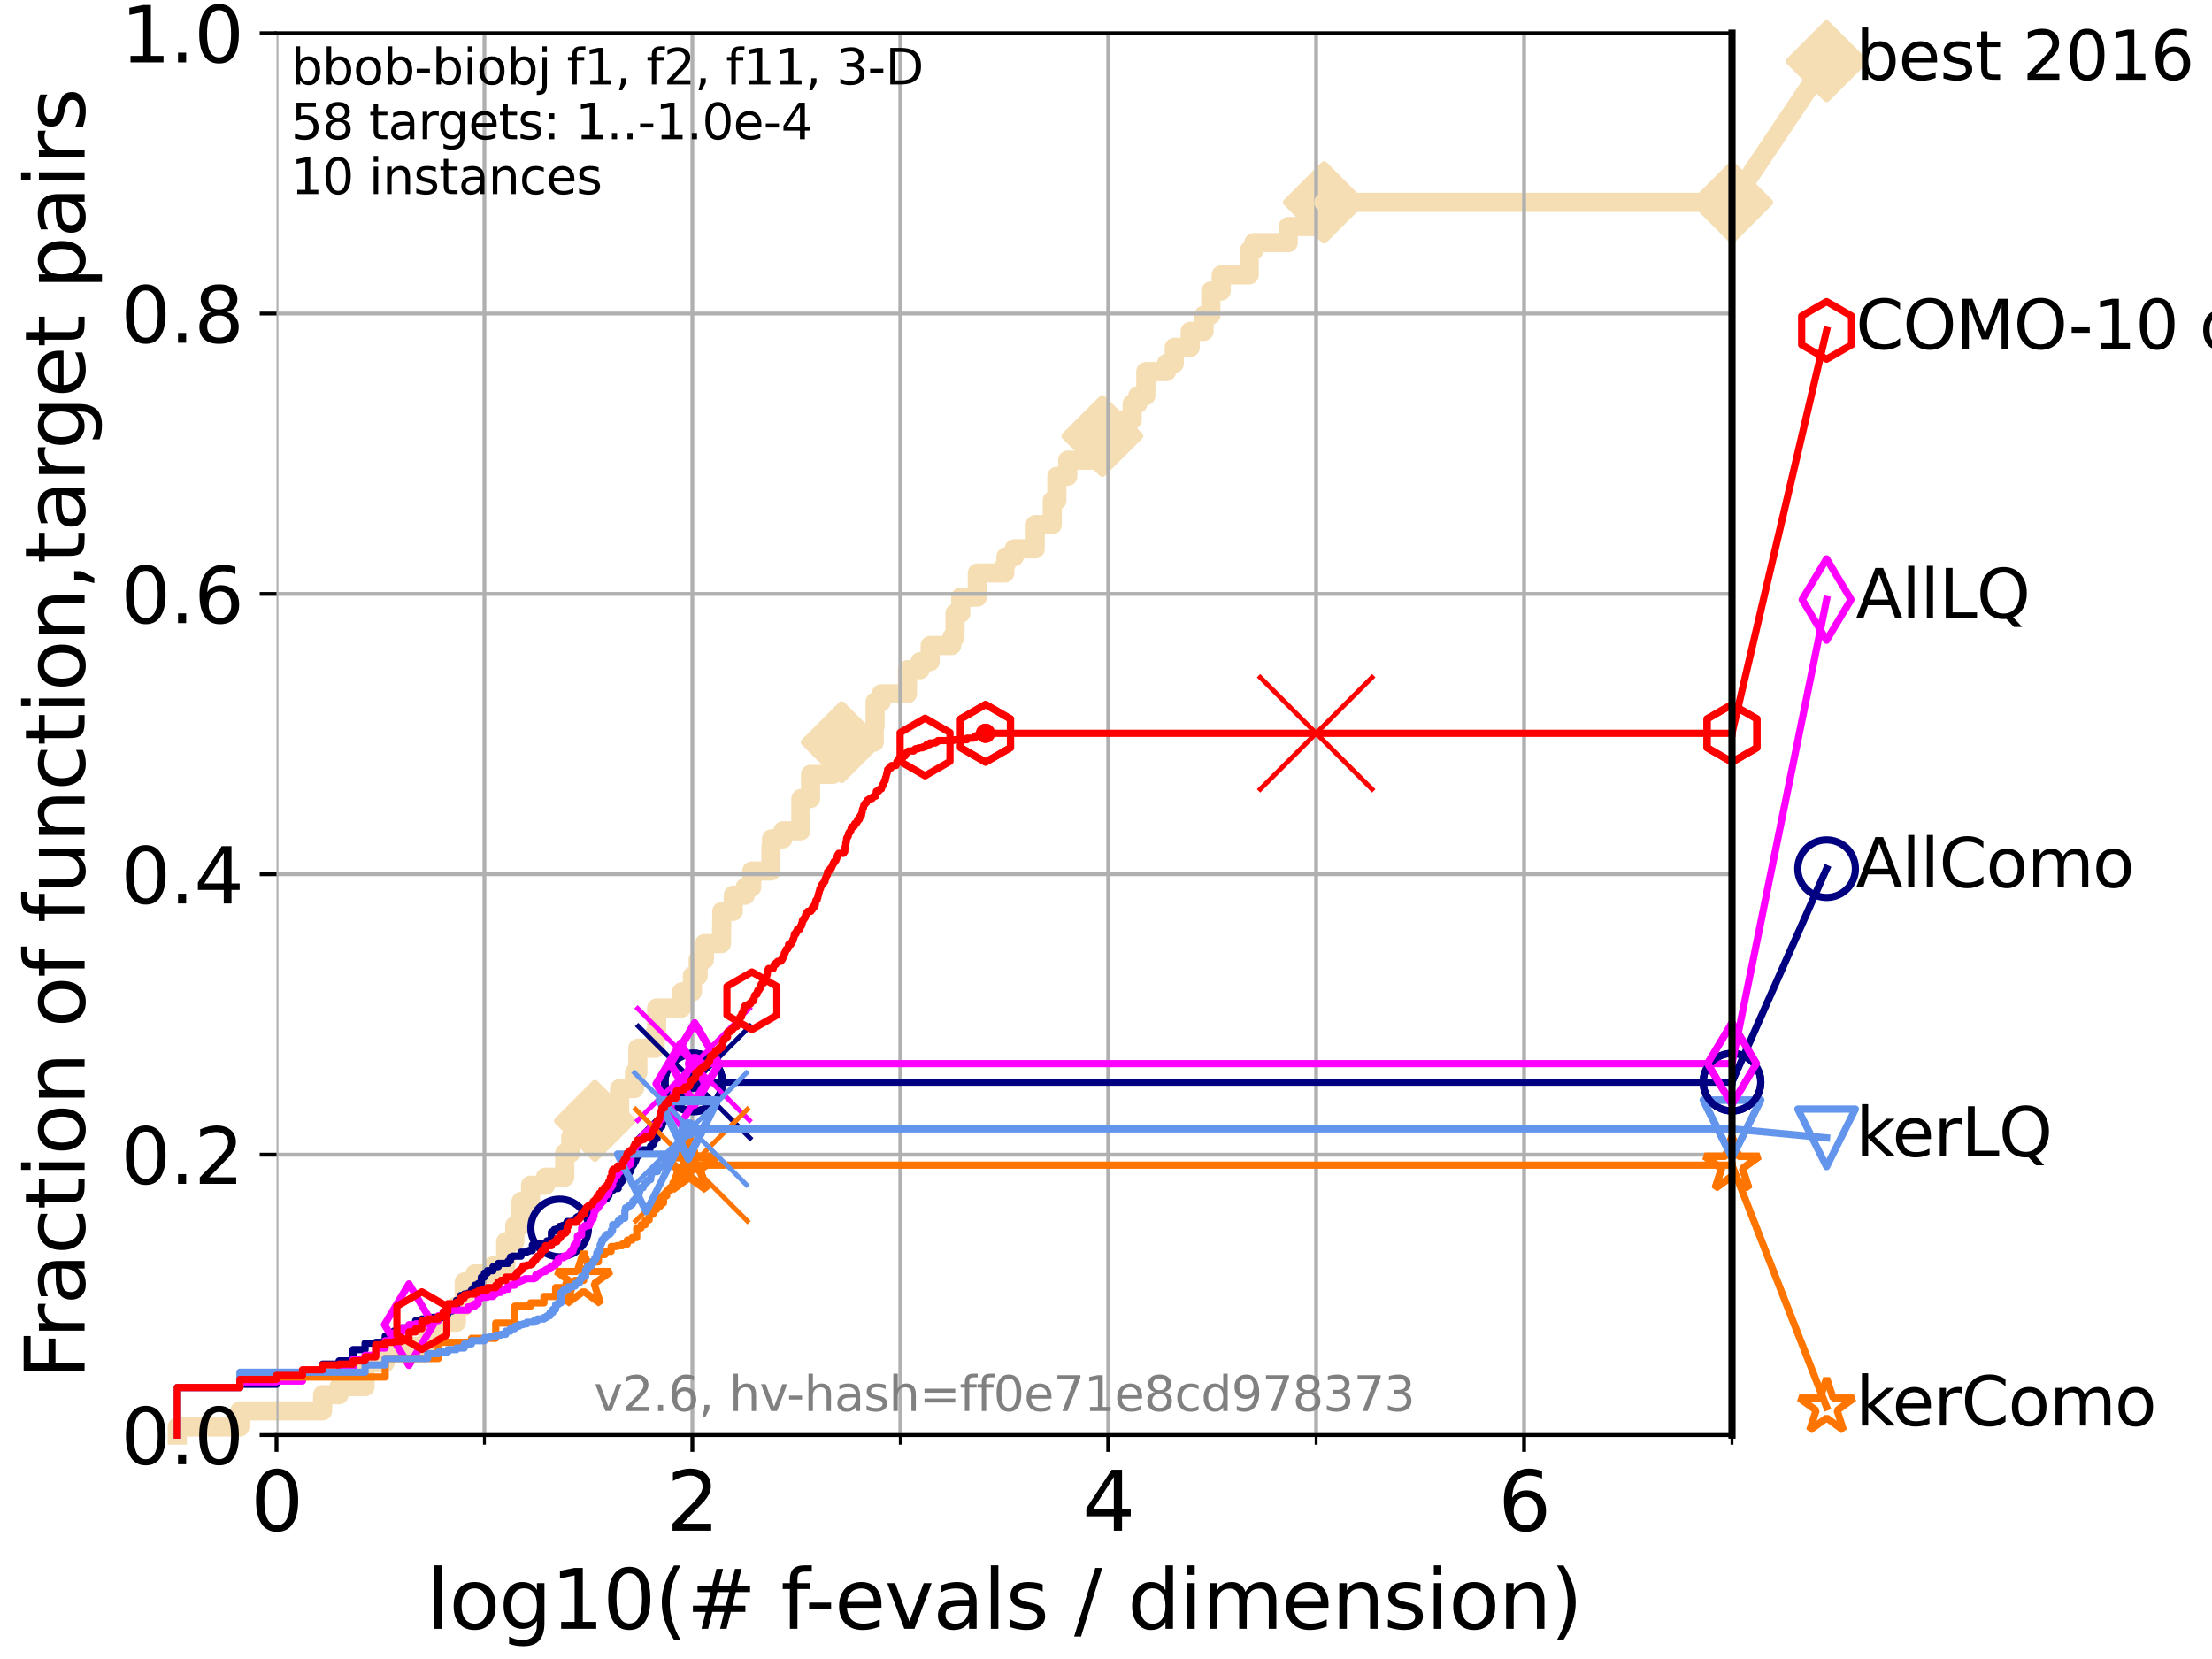<?xml version="1.0" encoding="utf-8" standalone="no"?>
<!DOCTYPE svg PUBLIC "-//W3C//DTD SVG 1.1//EN"
  "http://www.w3.org/Graphics/SVG/1.1/DTD/svg11.dtd">
<svg xmlns:xlink="http://www.w3.org/1999/xlink" width="460.8pt" height="345.6pt" viewBox="0 0 460.8 345.6" xmlns="http://www.w3.org/2000/svg" version="1.1">
 <defs>
  <style type="text/css">*{stroke-linejoin: round; stroke-linecap: butt}</style>
 </defs>
 <g id="figure_1">
  <g id="patch_1">
   <path d="M 0 345.6 
L 460.8 345.6 
L 460.8 0 
L 0 0 
z
" style="fill: #ffffff"/>
  </g>
  <g id="axes_1">
   <g id="patch_2">
    <path d="M 57.6 298.944 
L 360.806 298.944 
L 360.806 6.912 
L 57.6 6.912 
z
" style="fill: #ffffff"/>
   </g>
   <g id="line2d_1">
    <path d="M 36.933 298.944 
L 36.933 297.266 
L 49.973 297.266 
L 49.973 293.909 
L 67.209 293.909 
L 67.209 290.552 
L 70.639 290.552 
L 70.639 288.874 
L 76.051 288.874 
L 76.051 283.839 
L 80.249 283.839 
L 80.249 280.482 
L 89.09 280.482 
L 89.09 277.126 
L 91.306 277.126 
L 91.306 275.447 
L 95.081 275.447 
L 95.081 272.09 
L 96.718 272.09 
L 96.718 267.055 
L 98.933 267.055 
L 98.933 265.377 
L 102.708 265.377 
L 102.708 263.699 
L 105.362 263.699 
L 105.362 258.664 
L 107.245 258.664 
L 107.245 255.307 
L 108.543 255.307 
L 108.543 250.272 
L 110.525 250.272 
L 110.525 246.915 
L 113.638 246.915 
L 113.638 245.237 
L 117.644 245.237 
L 117.644 240.202 
L 118.89 240.202 
L 118.89 236.845 
L 123.751 236.845 
L 123.751 233.489 
L 123.936 233.489 
L 123.936 231.81 
L 129.069 231.81 
L 129.069 226.775 
L 132.169 226.775 
L 132.169 223.418 
L 132.87 223.418 
L 132.87 218.383 
L 136.509 218.383 
L 136.509 215.027 
L 136.79 215.027 
L 136.79 209.992 
L 141.968 209.992 
L 141.968 206.635 
L 144.23 206.635 
L 144.23 203.278 
L 145.444 203.278 
L 145.444 199.922 
L 146.75 199.922 
L 146.75 196.565 
L 150.289 196.565 
L 150.38 189.852 
L 152.756 189.852 
L 152.756 186.495 
L 155.253 186.495 
L 155.253 184.817 
L 156.599 184.817 
L 156.599 181.46 
L 160.595 181.46 
L 160.595 176.425 
L 160.725 176.425 
L 160.725 174.746 
L 163.1 174.746 
L 163.1 173.068 
L 166.822 173.068 
L 166.841 166.355 
L 168.842 166.355 
L 168.842 161.32 
L 173.436 161.32 
L 173.436 156.285 
L 175.34 156.285 
L 175.34 154.606 
L 182.117 154.606 
L 182.117 151.25 
L 182.3 151.25 
L 182.3 146.215 
L 183.582 146.215 
L 183.582 144.536 
L 189.04 144.536 
L 189.04 139.501 
L 191.683 139.501 
L 191.683 137.823 
L 193.772 137.823 
L 193.772 134.466 
L 198.262 134.466 
L 198.262 132.788 
L 198.941 132.788 
L 198.941 127.753 
L 200.147 127.753 
L 200.147 124.396 
L 203.597 124.396 
L 203.597 119.361 
L 209.31 119.361 
L 209.31 117.683 
L 209.547 117.683 
L 209.547 116.004 
L 211.28 116.004 
L 211.28 114.326 
L 215.658 114.326 
L 215.658 109.291 
L 219.203 109.291 
L 219.203 104.256 
L 220.161 104.256 
L 220.161 99.221 
L 222.434 99.221 
L 222.434 95.864 
L 227.956 95.864 
L 227.956 92.508 
L 228.475 92.508 
L 228.475 90.829 
L 229.638 90.829 
L 229.638 87.473 
L 235.855 87.473 
L 235.855 84.116 
L 237.027 84.116 
L 237.027 82.438 
L 238.699 82.438 
L 238.699 77.402 
L 243.008 77.402 
L 243.008 75.724 
L 244.629 75.724 
L 244.629 72.367 
L 247.95 72.367 
L 247.95 69.011 
L 250.824 69.011 
L 250.824 65.654 
L 252.242 65.654 
L 252.242 60.619 
L 254.401 60.619 
L 254.401 57.262 
L 260.225 57.262 
L 260.225 52.227 
L 261.189 52.227 
L 261.189 50.549 
L 268.363 50.549 
L 268.363 47.192 
L 275.822 47.192 
L 275.822 42.157 
L 360.806 42.157 
L 360.806 42.157 
" style="fill: none; stroke: #f5deb3; stroke-width: 4; stroke-linecap: square"/>
   </g>
   <g id="line2d_2">
    <defs>
     <path id="m19361ed89f" d="M -0 7.778 
L 7.778 0 
L 0 -7.778 
L -7.778 -0 
z
" style="stroke: #f5deb3; stroke-width: 1.5; stroke-linejoin: miter"/>
    </defs>
    <g>
     <use xlink:href="#m19361ed89f" x="123.936" y="233.489" style="fill: #f5deb3; stroke: #f5deb3; stroke-width: 1.5; stroke-linejoin: miter"/>
     <use xlink:href="#m19361ed89f" x="175.34" y="154.606" style="fill: #f5deb3; stroke: #f5deb3; stroke-width: 1.5; stroke-linejoin: miter"/>
     <use xlink:href="#m19361ed89f" x="229.638" y="90.829" style="fill: #f5deb3; stroke: #f5deb3; stroke-width: 1.5; stroke-linejoin: miter"/>
     <use xlink:href="#m19361ed89f" x="275.822" y="42.157" style="fill: #f5deb3; stroke: #f5deb3; stroke-width: 1.5; stroke-linejoin: miter"/>
     <use xlink:href="#m19361ed89f" x="275.822" y="42.157" style="fill: #f5deb3; stroke: #f5deb3; stroke-width: 1.5; stroke-linejoin: miter"/>
     <use xlink:href="#m19361ed89f" x="360.806" y="42.157" style="fill: #f5deb3; stroke: #f5deb3; stroke-width: 1.5; stroke-linejoin: miter"/>
    </g>
   </g>
   <g id="line2d_3">
    <path style="fill: none; stroke: #f5deb3; stroke-width: 4; stroke-linecap: square"/>
    <g/>
   </g>
   <g id="line2d_4">
    <path d="M 360.806 42.157 
L 380.515 12.753 
" style="fill: none; stroke: #f5deb3; stroke-width: 4; stroke-linecap: square"/>
    <g>
     <use xlink:href="#m19361ed89f" x="360.806" y="42.157" style="fill: #f5deb3; stroke: #f5deb3; stroke-width: 1.5; stroke-linejoin: miter"/>
     <use xlink:href="#m19361ed89f" x="380.515" y="12.753" style="fill: #f5deb3; stroke: #f5deb3; stroke-width: 1.5; stroke-linejoin: miter"/>
    </g>
   </g>
   <g id="matplotlib.axis_1">
    <g id="xtick_1">
     <g id="line2d_5">
      <path d="M 57.6 298.944 
L 57.6 6.912 
" clip-path="url(#p1626834b52)" style="fill: none; stroke: #b0b0b0; stroke-width: 0.8; stroke-linecap: square"/>
     </g>
     <g id="line2d_6">
      <defs>
       <path id="mc6234e4a30" d="M 0 0 
L 0 3.5 
" style="stroke: #000000; stroke-width: 0.8"/>
      </defs>
      <g>
       <use xlink:href="#mc6234e4a30" x="57.6" y="298.944" style="stroke: #000000; stroke-width: 0.8"/>
      </g>
     </g>
     <g id="text_1">
      <!-- 0 -->
      <g transform="translate(52.192 318.861) scale(0.17 -0.17)">
       <defs>
        <path id="DejaVuSans-30" d="M 2034 4250 
Q 1547 4250 1301 3770 
Q 1056 3291 1056 2328 
Q 1056 1369 1301 889 
Q 1547 409 2034 409 
Q 2525 409 2770 889 
Q 3016 1369 3016 2328 
Q 3016 3291 2770 3770 
Q 2525 4250 2034 4250 
z
M 2034 4750 
Q 2819 4750 3233 4129 
Q 3647 3509 3647 2328 
Q 3647 1150 3233 529 
Q 2819 -91 2034 -91 
Q 1250 -91 836 529 
Q 422 1150 422 2328 
Q 422 3509 836 4129 
Q 1250 4750 2034 4750 
z
" transform="scale(0.016)"/>
       </defs>
       <use xlink:href="#DejaVuSans-30"/>
      </g>
     </g>
    </g>
    <g id="xtick_2">
     <g id="line2d_7">
      <path d="M 144.23 298.944 
L 144.23 6.912 
" clip-path="url(#p1626834b52)" style="fill: none; stroke: #b0b0b0; stroke-width: 0.8; stroke-linecap: square"/>
     </g>
     <g id="line2d_8">
      <g>
       <use xlink:href="#mc6234e4a30" x="144.23" y="298.944" style="stroke: #000000; stroke-width: 0.8"/>
      </g>
     </g>
     <g id="text_2">
      <!-- 2 -->
      <g transform="translate(138.822 318.861) scale(0.17 -0.17)">
       <defs>
        <path id="DejaVuSans-32" d="M 1228 531 
L 3431 531 
L 3431 0 
L 469 0 
L 469 531 
Q 828 903 1448 1529 
Q 2069 2156 2228 2338 
Q 2531 2678 2651 2914 
Q 2772 3150 2772 3378 
Q 2772 3750 2511 3984 
Q 2250 4219 1831 4219 
Q 1534 4219 1204 4116 
Q 875 4013 500 3803 
L 500 4441 
Q 881 4594 1212 4672 
Q 1544 4750 1819 4750 
Q 2544 4750 2975 4387 
Q 3406 4025 3406 3419 
Q 3406 3131 3298 2873 
Q 3191 2616 2906 2266 
Q 2828 2175 2409 1742 
Q 1991 1309 1228 531 
z
" transform="scale(0.016)"/>
       </defs>
       <use xlink:href="#DejaVuSans-32"/>
      </g>
     </g>
    </g>
    <g id="xtick_3">
     <g id="line2d_9">
      <path d="M 230.861 298.944 
L 230.861 6.912 
" clip-path="url(#p1626834b52)" style="fill: none; stroke: #b0b0b0; stroke-width: 0.8; stroke-linecap: square"/>
     </g>
     <g id="line2d_10">
      <g>
       <use xlink:href="#mc6234e4a30" x="230.861" y="298.944" style="stroke: #000000; stroke-width: 0.8"/>
      </g>
     </g>
     <g id="text_3">
      <!-- 4 -->
      <g transform="translate(225.453 318.861) scale(0.17 -0.17)">
       <defs>
        <path id="DejaVuSans-34" d="M 2419 4116 
L 825 1625 
L 2419 1625 
L 2419 4116 
z
M 2253 4666 
L 3047 4666 
L 3047 1625 
L 3713 1625 
L 3713 1100 
L 3047 1100 
L 3047 0 
L 2419 0 
L 2419 1100 
L 313 1100 
L 313 1709 
L 2253 4666 
z
" transform="scale(0.016)"/>
       </defs>
       <use xlink:href="#DejaVuSans-34"/>
      </g>
     </g>
    </g>
    <g id="xtick_4">
     <g id="line2d_11">
      <path d="M 317.491 298.944 
L 317.491 6.912 
" clip-path="url(#p1626834b52)" style="fill: none; stroke: #b0b0b0; stroke-width: 0.8; stroke-linecap: square"/>
     </g>
     <g id="line2d_12">
      <g>
       <use xlink:href="#mc6234e4a30" x="317.491" y="298.944" style="stroke: #000000; stroke-width: 0.8"/>
      </g>
     </g>
     <g id="text_4">
      <!-- 6 -->
      <g transform="translate(312.083 318.861) scale(0.17 -0.17)">
       <defs>
        <path id="DejaVuSans-36" d="M 2113 2584 
Q 1688 2584 1439 2293 
Q 1191 2003 1191 1497 
Q 1191 994 1439 701 
Q 1688 409 2113 409 
Q 2538 409 2786 701 
Q 3034 994 3034 1497 
Q 3034 2003 2786 2293 
Q 2538 2584 2113 2584 
z
M 3366 4563 
L 3366 3988 
Q 3128 4100 2886 4159 
Q 2644 4219 2406 4219 
Q 1781 4219 1451 3797 
Q 1122 3375 1075 2522 
Q 1259 2794 1537 2939 
Q 1816 3084 2150 3084 
Q 2853 3084 3261 2657 
Q 3669 2231 3669 1497 
Q 3669 778 3244 343 
Q 2819 -91 2113 -91 
Q 1303 -91 875 529 
Q 447 1150 447 2328 
Q 447 3434 972 4092 
Q 1497 4750 2381 4750 
Q 2619 4750 2861 4703 
Q 3103 4656 3366 4563 
z
" transform="scale(0.016)"/>
       </defs>
       <use xlink:href="#DejaVuSans-36"/>
      </g>
     </g>
    </g>
    <g id="xtick_5">
     <g id="line2d_13">
      <path d="M 100.915 298.944 
L 100.915 6.912 
" clip-path="url(#p1626834b52)" style="fill: none; stroke: #b0b0b0; stroke-width: 0.8; stroke-linecap: square"/>
     </g>
     <g id="line2d_14">
      <defs>
       <path id="m4578357ba9" d="M 0 0 
L 0 2 
" style="stroke: #000000; stroke-width: 0.6"/>
      </defs>
      <g>
       <use xlink:href="#m4578357ba9" x="100.915" y="298.944" style="stroke: #000000; stroke-width: 0.6"/>
      </g>
     </g>
    </g>
    <g id="xtick_6">
     <g id="line2d_15">
      <path d="M 187.546 298.944 
L 187.546 6.912 
" clip-path="url(#p1626834b52)" style="fill: none; stroke: #b0b0b0; stroke-width: 0.8; stroke-linecap: square"/>
     </g>
     <g id="line2d_16">
      <g>
       <use xlink:href="#m4578357ba9" x="187.546" y="298.944" style="stroke: #000000; stroke-width: 0.6"/>
      </g>
     </g>
    </g>
    <g id="xtick_7">
     <g id="line2d_17">
      <path d="M 274.176 298.944 
L 274.176 6.912 
" clip-path="url(#p1626834b52)" style="fill: none; stroke: #b0b0b0; stroke-width: 0.8; stroke-linecap: square"/>
     </g>
     <g id="line2d_18">
      <g>
       <use xlink:href="#m4578357ba9" x="274.176" y="298.944" style="stroke: #000000; stroke-width: 0.6"/>
      </g>
     </g>
    </g>
    <g id="xtick_8">
     <g id="line2d_19">
      <path d="M 360.806 298.944 
L 360.806 6.912 
" clip-path="url(#p1626834b52)" style="fill: none; stroke: #b0b0b0; stroke-width: 0.8; stroke-linecap: square"/>
     </g>
     <g id="line2d_20">
      <g>
       <use xlink:href="#m4578357ba9" x="360.806" y="298.944" style="stroke: #000000; stroke-width: 0.6"/>
      </g>
     </g>
    </g>
    <g id="text_5">
     <!-- log10(# f-evals / dimension) -->
     <g transform="translate(88.823 339.314) scale(0.17 -0.17)">
      <defs>
       <path id="DejaVuSans-6c" d="M 603 4863 
L 1178 4863 
L 1178 0 
L 603 0 
L 603 4863 
z
" transform="scale(0.016)"/>
       <path id="DejaVuSans-6f" d="M 1959 3097 
Q 1497 3097 1228 2736 
Q 959 2375 959 1747 
Q 959 1119 1226 758 
Q 1494 397 1959 397 
Q 2419 397 2687 759 
Q 2956 1122 2956 1747 
Q 2956 2369 2687 2733 
Q 2419 3097 1959 3097 
z
M 1959 3584 
Q 2709 3584 3137 3096 
Q 3566 2609 3566 1747 
Q 3566 888 3137 398 
Q 2709 -91 1959 -91 
Q 1206 -91 779 398 
Q 353 888 353 1747 
Q 353 2609 779 3096 
Q 1206 3584 1959 3584 
z
" transform="scale(0.016)"/>
       <path id="DejaVuSans-67" d="M 2906 1791 
Q 2906 2416 2648 2759 
Q 2391 3103 1925 3103 
Q 1463 3103 1205 2759 
Q 947 2416 947 1791 
Q 947 1169 1205 825 
Q 1463 481 1925 481 
Q 2391 481 2648 825 
Q 2906 1169 2906 1791 
z
M 3481 434 
Q 3481 -459 3084 -895 
Q 2688 -1331 1869 -1331 
Q 1566 -1331 1297 -1286 
Q 1028 -1241 775 -1147 
L 775 -588 
Q 1028 -725 1275 -790 
Q 1522 -856 1778 -856 
Q 2344 -856 2625 -561 
Q 2906 -266 2906 331 
L 2906 616 
Q 2728 306 2450 153 
Q 2172 0 1784 0 
Q 1141 0 747 490 
Q 353 981 353 1791 
Q 353 2603 747 3093 
Q 1141 3584 1784 3584 
Q 2172 3584 2450 3431 
Q 2728 3278 2906 2969 
L 2906 3500 
L 3481 3500 
L 3481 434 
z
" transform="scale(0.016)"/>
       <path id="DejaVuSans-31" d="M 794 531 
L 1825 531 
L 1825 4091 
L 703 3866 
L 703 4441 
L 1819 4666 
L 2450 4666 
L 2450 531 
L 3481 531 
L 3481 0 
L 794 0 
L 794 531 
z
" transform="scale(0.016)"/>
       <path id="DejaVuSans-28" d="M 1984 4856 
Q 1566 4138 1362 3434 
Q 1159 2731 1159 2009 
Q 1159 1288 1364 580 
Q 1569 -128 1984 -844 
L 1484 -844 
Q 1016 -109 783 600 
Q 550 1309 550 2009 
Q 550 2706 781 3412 
Q 1013 4119 1484 4856 
L 1984 4856 
z
" transform="scale(0.016)"/>
       <path id="DejaVuSans-23" d="M 3272 2816 
L 2363 2816 
L 2100 1772 
L 3016 1772 
L 3272 2816 
z
M 2803 4594 
L 2478 3297 
L 3391 3297 
L 3719 4594 
L 4219 4594 
L 3897 3297 
L 4872 3297 
L 4872 2816 
L 3775 2816 
L 3519 1772 
L 4513 1772 
L 4513 1294 
L 3397 1294 
L 3072 0 
L 2572 0 
L 2894 1294 
L 1978 1294 
L 1656 0 
L 1153 0 
L 1478 1294 
L 494 1294 
L 494 1772 
L 1594 1772 
L 1856 2816 
L 850 2816 
L 850 3297 
L 1978 3297 
L 2297 4594 
L 2803 4594 
z
" transform="scale(0.016)"/>
       <path id="DejaVuSans-20" transform="scale(0.016)"/>
       <path id="DejaVuSans-66" d="M 2375 4863 
L 2375 4384 
L 1825 4384 
Q 1516 4384 1395 4259 
Q 1275 4134 1275 3809 
L 1275 3500 
L 2222 3500 
L 2222 3053 
L 1275 3053 
L 1275 0 
L 697 0 
L 697 3053 
L 147 3053 
L 147 3500 
L 697 3500 
L 697 3744 
Q 697 4328 969 4595 
Q 1241 4863 1831 4863 
L 2375 4863 
z
" transform="scale(0.016)"/>
       <path id="DejaVuSans-2d" d="M 313 2009 
L 1997 2009 
L 1997 1497 
L 313 1497 
L 313 2009 
z
" transform="scale(0.016)"/>
       <path id="DejaVuSans-65" d="M 3597 1894 
L 3597 1613 
L 953 1613 
Q 991 1019 1311 708 
Q 1631 397 2203 397 
Q 2534 397 2845 478 
Q 3156 559 3463 722 
L 3463 178 
Q 3153 47 2828 -22 
Q 2503 -91 2169 -91 
Q 1331 -91 842 396 
Q 353 884 353 1716 
Q 353 2575 817 3079 
Q 1281 3584 2069 3584 
Q 2775 3584 3186 3129 
Q 3597 2675 3597 1894 
z
M 3022 2063 
Q 3016 2534 2758 2815 
Q 2500 3097 2075 3097 
Q 1594 3097 1305 2825 
Q 1016 2553 972 2059 
L 3022 2063 
z
" transform="scale(0.016)"/>
       <path id="DejaVuSans-76" d="M 191 3500 
L 800 3500 
L 1894 563 
L 2988 3500 
L 3597 3500 
L 2284 0 
L 1503 0 
L 191 3500 
z
" transform="scale(0.016)"/>
       <path id="DejaVuSans-61" d="M 2194 1759 
Q 1497 1759 1228 1600 
Q 959 1441 959 1056 
Q 959 750 1161 570 
Q 1363 391 1709 391 
Q 2188 391 2477 730 
Q 2766 1069 2766 1631 
L 2766 1759 
L 2194 1759 
z
M 3341 1997 
L 3341 0 
L 2766 0 
L 2766 531 
Q 2569 213 2275 61 
Q 1981 -91 1556 -91 
Q 1019 -91 701 211 
Q 384 513 384 1019 
Q 384 1609 779 1909 
Q 1175 2209 1959 2209 
L 2766 2209 
L 2766 2266 
Q 2766 2663 2505 2880 
Q 2244 3097 1772 3097 
Q 1472 3097 1187 3025 
Q 903 2953 641 2809 
L 641 3341 
Q 956 3463 1253 3523 
Q 1550 3584 1831 3584 
Q 2591 3584 2966 3190 
Q 3341 2797 3341 1997 
z
" transform="scale(0.016)"/>
       <path id="DejaVuSans-73" d="M 2834 3397 
L 2834 2853 
Q 2591 2978 2328 3040 
Q 2066 3103 1784 3103 
Q 1356 3103 1142 2972 
Q 928 2841 928 2578 
Q 928 2378 1081 2264 
Q 1234 2150 1697 2047 
L 1894 2003 
Q 2506 1872 2764 1633 
Q 3022 1394 3022 966 
Q 3022 478 2636 193 
Q 2250 -91 1575 -91 
Q 1294 -91 989 -36 
Q 684 19 347 128 
L 347 722 
Q 666 556 975 473 
Q 1284 391 1588 391 
Q 1994 391 2212 530 
Q 2431 669 2431 922 
Q 2431 1156 2273 1281 
Q 2116 1406 1581 1522 
L 1381 1569 
Q 847 1681 609 1914 
Q 372 2147 372 2553 
Q 372 3047 722 3315 
Q 1072 3584 1716 3584 
Q 2034 3584 2315 3537 
Q 2597 3491 2834 3397 
z
" transform="scale(0.016)"/>
       <path id="DejaVuSans-2f" d="M 1625 4666 
L 2156 4666 
L 531 -594 
L 0 -594 
L 1625 4666 
z
" transform="scale(0.016)"/>
       <path id="DejaVuSans-64" d="M 2906 2969 
L 2906 4863 
L 3481 4863 
L 3481 0 
L 2906 0 
L 2906 525 
Q 2725 213 2448 61 
Q 2172 -91 1784 -91 
Q 1150 -91 751 415 
Q 353 922 353 1747 
Q 353 2572 751 3078 
Q 1150 3584 1784 3584 
Q 2172 3584 2448 3432 
Q 2725 3281 2906 2969 
z
M 947 1747 
Q 947 1113 1208 752 
Q 1469 391 1925 391 
Q 2381 391 2643 752 
Q 2906 1113 2906 1747 
Q 2906 2381 2643 2742 
Q 2381 3103 1925 3103 
Q 1469 3103 1208 2742 
Q 947 2381 947 1747 
z
" transform="scale(0.016)"/>
       <path id="DejaVuSans-69" d="M 603 3500 
L 1178 3500 
L 1178 0 
L 603 0 
L 603 3500 
z
M 603 4863 
L 1178 4863 
L 1178 4134 
L 603 4134 
L 603 4863 
z
" transform="scale(0.016)"/>
       <path id="DejaVuSans-6d" d="M 3328 2828 
Q 3544 3216 3844 3400 
Q 4144 3584 4550 3584 
Q 5097 3584 5394 3201 
Q 5691 2819 5691 2113 
L 5691 0 
L 5113 0 
L 5113 2094 
Q 5113 2597 4934 2840 
Q 4756 3084 4391 3084 
Q 3944 3084 3684 2787 
Q 3425 2491 3425 1978 
L 3425 0 
L 2847 0 
L 2847 2094 
Q 2847 2600 2669 2842 
Q 2491 3084 2119 3084 
Q 1678 3084 1418 2786 
Q 1159 2488 1159 1978 
L 1159 0 
L 581 0 
L 581 3500 
L 1159 3500 
L 1159 2956 
Q 1356 3278 1631 3431 
Q 1906 3584 2284 3584 
Q 2666 3584 2933 3390 
Q 3200 3197 3328 2828 
z
" transform="scale(0.016)"/>
       <path id="DejaVuSans-6e" d="M 3513 2113 
L 3513 0 
L 2938 0 
L 2938 2094 
Q 2938 2591 2744 2837 
Q 2550 3084 2163 3084 
Q 1697 3084 1428 2787 
Q 1159 2491 1159 1978 
L 1159 0 
L 581 0 
L 581 3500 
L 1159 3500 
L 1159 2956 
Q 1366 3272 1645 3428 
Q 1925 3584 2291 3584 
Q 2894 3584 3203 3211 
Q 3513 2838 3513 2113 
z
" transform="scale(0.016)"/>
       <path id="DejaVuSans-29" d="M 513 4856 
L 1013 4856 
Q 1481 4119 1714 3412 
Q 1947 2706 1947 2009 
Q 1947 1309 1714 600 
Q 1481 -109 1013 -844 
L 513 -844 
Q 928 -128 1133 580 
Q 1338 1288 1338 2009 
Q 1338 2731 1133 3434 
Q 928 4138 513 4856 
z
" transform="scale(0.016)"/>
      </defs>
      <use xlink:href="#DejaVuSans-6c"/>
      <use xlink:href="#DejaVuSans-6f" x="27.783"/>
      <use xlink:href="#DejaVuSans-67" x="88.965"/>
      <use xlink:href="#DejaVuSans-31" x="152.441"/>
      <use xlink:href="#DejaVuSans-30" x="216.064"/>
      <use xlink:href="#DejaVuSans-28" x="279.688"/>
      <use xlink:href="#DejaVuSans-23" x="318.701"/>
      <use xlink:href="#DejaVuSans-20" x="402.49"/>
      <use xlink:href="#DejaVuSans-66" x="434.277"/>
      <use xlink:href="#DejaVuSans-2d" x="463.982"/>
      <use xlink:href="#DejaVuSans-65" x="500.066"/>
      <use xlink:href="#DejaVuSans-76" x="561.59"/>
      <use xlink:href="#DejaVuSans-61" x="620.77"/>
      <use xlink:href="#DejaVuSans-6c" x="682.049"/>
      <use xlink:href="#DejaVuSans-73" x="709.832"/>
      <use xlink:href="#DejaVuSans-20" x="761.932"/>
      <use xlink:href="#DejaVuSans-2f" x="793.719"/>
      <use xlink:href="#DejaVuSans-20" x="827.41"/>
      <use xlink:href="#DejaVuSans-64" x="859.197"/>
      <use xlink:href="#DejaVuSans-69" x="922.674"/>
      <use xlink:href="#DejaVuSans-6d" x="950.457"/>
      <use xlink:href="#DejaVuSans-65" x="1047.869"/>
      <use xlink:href="#DejaVuSans-6e" x="1109.393"/>
      <use xlink:href="#DejaVuSans-73" x="1172.771"/>
      <use xlink:href="#DejaVuSans-69" x="1224.871"/>
      <use xlink:href="#DejaVuSans-6f" x="1252.654"/>
      <use xlink:href="#DejaVuSans-6e" x="1313.836"/>
      <use xlink:href="#DejaVuSans-29" x="1377.215"/>
     </g>
    </g>
   </g>
   <g id="matplotlib.axis_2">
    <g id="ytick_1">
     <g id="line2d_21">
      <path d="M 57.6 298.944 
L 360.806 298.944 
" clip-path="url(#p1626834b52)" style="fill: none; stroke: #b0b0b0; stroke-width: 0.8; stroke-linecap: square"/>
     </g>
     <g id="line2d_22">
      <defs>
       <path id="m5625386455" d="M 0 0 
L -3.5 0 
" style="stroke: #000000; stroke-width: 0.8"/>
      </defs>
      <g>
       <use xlink:href="#m5625386455" x="57.6" y="298.944" style="stroke: #000000; stroke-width: 0.8"/>
      </g>
     </g>
     <g id="text_6">
      <!-- 0.0 -->
      <g transform="translate(25.155 305.023) scale(0.16 -0.16)">
       <defs>
        <path id="DejaVuSans-2e" d="M 684 794 
L 1344 794 
L 1344 0 
L 684 0 
L 684 794 
z
" transform="scale(0.016)"/>
       </defs>
       <use xlink:href="#DejaVuSans-30"/>
       <use xlink:href="#DejaVuSans-2e" x="63.623"/>
       <use xlink:href="#DejaVuSans-30" x="95.41"/>
      </g>
     </g>
    </g>
    <g id="ytick_2">
     <g id="line2d_23">
      <path d="M 57.6 240.538 
L 360.806 240.538 
" clip-path="url(#p1626834b52)" style="fill: none; stroke: #b0b0b0; stroke-width: 0.8; stroke-linecap: square"/>
     </g>
     <g id="line2d_24">
      <g>
       <use xlink:href="#m5625386455" x="57.6" y="240.538" style="stroke: #000000; stroke-width: 0.8"/>
      </g>
     </g>
     <g id="text_7">
      <!-- 0.2 -->
      <g transform="translate(25.155 246.616) scale(0.16 -0.16)">
       <use xlink:href="#DejaVuSans-30"/>
       <use xlink:href="#DejaVuSans-2e" x="63.623"/>
       <use xlink:href="#DejaVuSans-32" x="95.41"/>
      </g>
     </g>
    </g>
    <g id="ytick_3">
     <g id="line2d_25">
      <path d="M 57.6 182.131 
L 360.806 182.131 
" clip-path="url(#p1626834b52)" style="fill: none; stroke: #b0b0b0; stroke-width: 0.8; stroke-linecap: square"/>
     </g>
     <g id="line2d_26">
      <g>
       <use xlink:href="#m5625386455" x="57.6" y="182.131" style="stroke: #000000; stroke-width: 0.8"/>
      </g>
     </g>
     <g id="text_8">
      <!-- 0.4 -->
      <g transform="translate(25.155 188.21) scale(0.16 -0.16)">
       <use xlink:href="#DejaVuSans-30"/>
       <use xlink:href="#DejaVuSans-2e" x="63.623"/>
       <use xlink:href="#DejaVuSans-34" x="95.41"/>
      </g>
     </g>
    </g>
    <g id="ytick_4">
     <g id="line2d_27">
      <path d="M 57.6 123.725 
L 360.806 123.725 
" clip-path="url(#p1626834b52)" style="fill: none; stroke: #b0b0b0; stroke-width: 0.8; stroke-linecap: square"/>
     </g>
     <g id="line2d_28">
      <g>
       <use xlink:href="#m5625386455" x="57.6" y="123.725" style="stroke: #000000; stroke-width: 0.8"/>
      </g>
     </g>
     <g id="text_9">
      <!-- 0.6 -->
      <g transform="translate(25.155 129.804) scale(0.16 -0.16)">
       <use xlink:href="#DejaVuSans-30"/>
       <use xlink:href="#DejaVuSans-2e" x="63.623"/>
       <use xlink:href="#DejaVuSans-36" x="95.41"/>
      </g>
     </g>
    </g>
    <g id="ytick_5">
     <g id="line2d_29">
      <path d="M 57.6 65.318 
L 360.806 65.318 
" clip-path="url(#p1626834b52)" style="fill: none; stroke: #b0b0b0; stroke-width: 0.8; stroke-linecap: square"/>
     </g>
     <g id="line2d_30">
      <g>
       <use xlink:href="#m5625386455" x="57.6" y="65.318" style="stroke: #000000; stroke-width: 0.8"/>
      </g>
     </g>
     <g id="text_10">
      <!-- 0.8 -->
      <g transform="translate(25.155 71.397) scale(0.16 -0.16)">
       <defs>
        <path id="DejaVuSans-38" d="M 2034 2216 
Q 1584 2216 1326 1975 
Q 1069 1734 1069 1313 
Q 1069 891 1326 650 
Q 1584 409 2034 409 
Q 2484 409 2743 651 
Q 3003 894 3003 1313 
Q 3003 1734 2745 1975 
Q 2488 2216 2034 2216 
z
M 1403 2484 
Q 997 2584 770 2862 
Q 544 3141 544 3541 
Q 544 4100 942 4425 
Q 1341 4750 2034 4750 
Q 2731 4750 3128 4425 
Q 3525 4100 3525 3541 
Q 3525 3141 3298 2862 
Q 3072 2584 2669 2484 
Q 3125 2378 3379 2068 
Q 3634 1759 3634 1313 
Q 3634 634 3220 271 
Q 2806 -91 2034 -91 
Q 1263 -91 848 271 
Q 434 634 434 1313 
Q 434 1759 690 2068 
Q 947 2378 1403 2484 
z
M 1172 3481 
Q 1172 3119 1398 2916 
Q 1625 2713 2034 2713 
Q 2441 2713 2670 2916 
Q 2900 3119 2900 3481 
Q 2900 3844 2670 4047 
Q 2441 4250 2034 4250 
Q 1625 4250 1398 4047 
Q 1172 3844 1172 3481 
z
" transform="scale(0.016)"/>
       </defs>
       <use xlink:href="#DejaVuSans-30"/>
       <use xlink:href="#DejaVuSans-2e" x="63.623"/>
       <use xlink:href="#DejaVuSans-38" x="95.41"/>
      </g>
     </g>
    </g>
    <g id="ytick_6">
     <g id="line2d_31">
      <path d="M 57.6 6.912 
L 360.806 6.912 
" clip-path="url(#p1626834b52)" style="fill: none; stroke: #b0b0b0; stroke-width: 0.8; stroke-linecap: square"/>
     </g>
     <g id="line2d_32">
      <g>
       <use xlink:href="#m5625386455" x="57.6" y="6.912" style="stroke: #000000; stroke-width: 0.8"/>
      </g>
     </g>
     <g id="text_11">
      <!-- 1.0 -->
      <g transform="translate(25.155 12.991) scale(0.16 -0.16)">
       <use xlink:href="#DejaVuSans-31"/>
       <use xlink:href="#DejaVuSans-2e" x="63.623"/>
       <use xlink:href="#DejaVuSans-30" x="95.41"/>
      </g>
     </g>
    </g>
    <g id="text_12">
     <!-- Fraction of function,target pairs -->
     <g transform="translate(17.62 287.313) rotate(-90) scale(0.17 -0.17)">
      <defs>
       <path id="DejaVuSans-46" d="M 628 4666 
L 3309 4666 
L 3309 4134 
L 1259 4134 
L 1259 2759 
L 3109 2759 
L 3109 2228 
L 1259 2228 
L 1259 0 
L 628 0 
L 628 4666 
z
" transform="scale(0.016)"/>
       <path id="DejaVuSans-72" d="M 2631 2963 
Q 2534 3019 2420 3045 
Q 2306 3072 2169 3072 
Q 1681 3072 1420 2755 
Q 1159 2438 1159 1844 
L 1159 0 
L 581 0 
L 581 3500 
L 1159 3500 
L 1159 2956 
Q 1341 3275 1631 3429 
Q 1922 3584 2338 3584 
Q 2397 3584 2469 3576 
Q 2541 3569 2628 3553 
L 2631 2963 
z
" transform="scale(0.016)"/>
       <path id="DejaVuSans-63" d="M 3122 3366 
L 3122 2828 
Q 2878 2963 2633 3030 
Q 2388 3097 2138 3097 
Q 1578 3097 1268 2742 
Q 959 2388 959 1747 
Q 959 1106 1268 751 
Q 1578 397 2138 397 
Q 2388 397 2633 464 
Q 2878 531 3122 666 
L 3122 134 
Q 2881 22 2623 -34 
Q 2366 -91 2075 -91 
Q 1284 -91 818 406 
Q 353 903 353 1747 
Q 353 2603 823 3093 
Q 1294 3584 2113 3584 
Q 2378 3584 2631 3529 
Q 2884 3475 3122 3366 
z
" transform="scale(0.016)"/>
       <path id="DejaVuSans-74" d="M 1172 4494 
L 1172 3500 
L 2356 3500 
L 2356 3053 
L 1172 3053 
L 1172 1153 
Q 1172 725 1289 603 
Q 1406 481 1766 481 
L 2356 481 
L 2356 0 
L 1766 0 
Q 1100 0 847 248 
Q 594 497 594 1153 
L 594 3053 
L 172 3053 
L 172 3500 
L 594 3500 
L 594 4494 
L 1172 4494 
z
" transform="scale(0.016)"/>
       <path id="DejaVuSans-75" d="M 544 1381 
L 544 3500 
L 1119 3500 
L 1119 1403 
Q 1119 906 1312 657 
Q 1506 409 1894 409 
Q 2359 409 2629 706 
Q 2900 1003 2900 1516 
L 2900 3500 
L 3475 3500 
L 3475 0 
L 2900 0 
L 2900 538 
Q 2691 219 2414 64 
Q 2138 -91 1772 -91 
Q 1169 -91 856 284 
Q 544 659 544 1381 
z
M 1991 3584 
L 1991 3584 
z
" transform="scale(0.016)"/>
       <path id="DejaVuSans-2c" d="M 750 794 
L 1409 794 
L 1409 256 
L 897 -744 
L 494 -744 
L 750 256 
L 750 794 
z
" transform="scale(0.016)"/>
       <path id="DejaVuSans-70" d="M 1159 525 
L 1159 -1331 
L 581 -1331 
L 581 3500 
L 1159 3500 
L 1159 2969 
Q 1341 3281 1617 3432 
Q 1894 3584 2278 3584 
Q 2916 3584 3314 3078 
Q 3713 2572 3713 1747 
Q 3713 922 3314 415 
Q 2916 -91 2278 -91 
Q 1894 -91 1617 61 
Q 1341 213 1159 525 
z
M 3116 1747 
Q 3116 2381 2855 2742 
Q 2594 3103 2138 3103 
Q 1681 3103 1420 2742 
Q 1159 2381 1159 1747 
Q 1159 1113 1420 752 
Q 1681 391 2138 391 
Q 2594 391 2855 752 
Q 3116 1113 3116 1747 
z
" transform="scale(0.016)"/>
      </defs>
      <use xlink:href="#DejaVuSans-46"/>
      <use xlink:href="#DejaVuSans-72" x="50.27"/>
      <use xlink:href="#DejaVuSans-61" x="91.383"/>
      <use xlink:href="#DejaVuSans-63" x="152.662"/>
      <use xlink:href="#DejaVuSans-74" x="207.643"/>
      <use xlink:href="#DejaVuSans-69" x="246.852"/>
      <use xlink:href="#DejaVuSans-6f" x="274.635"/>
      <use xlink:href="#DejaVuSans-6e" x="335.816"/>
      <use xlink:href="#DejaVuSans-20" x="399.195"/>
      <use xlink:href="#DejaVuSans-6f" x="430.982"/>
      <use xlink:href="#DejaVuSans-66" x="492.164"/>
      <use xlink:href="#DejaVuSans-20" x="527.369"/>
      <use xlink:href="#DejaVuSans-66" x="559.156"/>
      <use xlink:href="#DejaVuSans-75" x="594.361"/>
      <use xlink:href="#DejaVuSans-6e" x="657.74"/>
      <use xlink:href="#DejaVuSans-63" x="721.119"/>
      <use xlink:href="#DejaVuSans-74" x="776.1"/>
      <use xlink:href="#DejaVuSans-69" x="815.309"/>
      <use xlink:href="#DejaVuSans-6f" x="843.092"/>
      <use xlink:href="#DejaVuSans-6e" x="904.273"/>
      <use xlink:href="#DejaVuSans-2c" x="967.652"/>
      <use xlink:href="#DejaVuSans-74" x="999.439"/>
      <use xlink:href="#DejaVuSans-61" x="1038.648"/>
      <use xlink:href="#DejaVuSans-72" x="1099.928"/>
      <use xlink:href="#DejaVuSans-67" x="1139.291"/>
      <use xlink:href="#DejaVuSans-65" x="1202.768"/>
      <use xlink:href="#DejaVuSans-74" x="1264.291"/>
      <use xlink:href="#DejaVuSans-20" x="1303.5"/>
      <use xlink:href="#DejaVuSans-70" x="1335.287"/>
      <use xlink:href="#DejaVuSans-61" x="1398.764"/>
      <use xlink:href="#DejaVuSans-69" x="1460.043"/>
      <use xlink:href="#DejaVuSans-72" x="1487.826"/>
      <use xlink:href="#DejaVuSans-73" x="1528.939"/>
     </g>
    </g>
   </g>
   <g id="line2d_33">
    <defs>
     <path id="m07d7f71296" d="M 0 1.5 
C 0.398 1.5 0.779 1.342 1.061 1.061 
C 1.342 0.779 1.5 0.398 1.5 0 
C 1.5 -0.398 1.342 -0.779 1.061 -1.061 
C 0.779 -1.342 0.398 -1.5 0 -1.5 
C -0.398 -1.5 -0.779 -1.342 -1.061 -1.061 
C -1.342 -0.779 -1.5 -0.398 -1.5 0 
C -1.5 0.398 -1.342 0.779 -1.061 1.061 
C -0.779 1.342 -0.398 1.5 0 1.5 
z
" style="stroke: #f5deb3"/>
    </defs>
    <g>
     <use xlink:href="#m07d7f71296" x="275.822" y="42.157" style="fill: #f5deb3; stroke: #f5deb3"/>
     <use xlink:href="#m07d7f71296" x="275.822" y="42.157" style="fill: #f5deb3; stroke: #f5deb3"/>
    </g>
   </g>
   <g id="line2d_34">
    <defs>
     <path id="m0f36d4dd5f" d="M 0 1.5 
C 0.398 1.5 0.779 1.342 1.061 1.061 
C 1.342 0.779 1.5 0.398 1.5 0 
C 1.5 -0.398 1.342 -0.779 1.061 -1.061 
C 0.779 -1.342 0.398 -1.5 0 -1.5 
C -0.398 -1.5 -0.779 -1.342 -1.061 -1.061 
C -1.342 -0.779 -1.5 -0.398 -1.5 0 
C -1.5 0.398 -1.342 0.779 -1.061 1.061 
C -0.779 1.342 -0.398 1.5 0 1.5 
z
" style="stroke: #000080"/>
    </defs>
    <g>
     <use xlink:href="#m0f36d4dd5f" x="144.48" y="225.432" style="fill: #000080; stroke: #000080"/>
     <use xlink:href="#m0f36d4dd5f" x="144.48" y="225.432" style="fill: #000080; stroke: #000080"/>
    </g>
   </g>
   <g id="line2d_35">
    <path d="M 36.933 298.944 
L 36.933 289.042 
L 49.973 289.042 
L 49.973 288.37 
L 57.6 288.37 
L 57.6 286.692 
L 63.012 286.692 
L 63.012 286.021 
L 67.209 286.021 
L 67.209 284.175 
L 70.639 284.175 
L 70.639 283.503 
L 73.539 283.503 
L 73.539 281.154 
L 76.051 281.154 
L 76.051 279.811 
L 78.267 279.811 
L 78.267 279.643 
L 80.249 279.643 
L 80.249 278.3 
L 82.042 278.3 
L 82.042 277.293 
L 83.678 277.293 
L 83.678 276.622 
L 85.184 276.622 
L 85.184 276.119 
L 86.578 276.119 
L 86.578 275.112 
L 87.876 275.112 
L 87.876 274.776 
L 89.09 274.776 
L 89.09 274.44 
L 92.323 274.44 
L 92.323 273.769 
L 93.288 273.769 
L 93.288 273.097 
L 94.206 273.097 
L 94.206 272.594 
L 95.081 272.594 
L 95.081 270.916 
L 95.917 270.916 
L 95.917 269.909 
L 96.718 269.909 
L 96.718 269.573 
L 97.485 269.573 
L 97.485 269.405 
L 98.223 269.405 
L 98.223 268.734 
L 98.933 268.734 
L 98.933 267.727 
L 99.617 267.727 
L 99.617 267.391 
L 100.277 267.391 
L 100.277 266.048 
L 100.915 266.048 
L 100.915 265.209 
L 101.532 265.209 
L 101.532 264.706 
L 102.708 264.706 
L 102.708 263.867 
L 103.815 263.867 
L 103.815 263.195 
L 105.851 263.195 
L 105.851 262.692 
L 106.327 262.692 
L 106.327 261.853 
L 106.791 261.853 
L 106.791 261.685 
L 108.543 261.685 
L 108.543 260.846 
L 109.757 260.846 
L 109.757 260.678 
L 110.145 260.678 
L 110.145 260.51 
L 110.897 260.51 
L 110.897 259.335 
L 111.972 259.335 
L 111.972 259.167 
L 113.638 259.167 
L 113.638 258.832 
L 113.954 258.832 
L 113.954 258.496 
L 114.571 258.496 
L 114.571 258.328 
L 114.872 258.328 
L 114.872 256.65 
L 115.168 256.65 
L 115.168 256.482 
L 115.46 256.482 
L 115.46 256.146 
L 116.03 256.146 
L 116.03 255.978 
L 116.309 255.978 
L 116.309 255.811 
L 116.584 255.811 
L 116.584 255.475 
L 117.121 255.475 
L 117.121 255.307 
L 117.644 255.307 
L 117.644 255.139 
L 118.152 255.139 
L 118.152 254.468 
L 119.366 254.468 
L 119.366 254.3 
L 120.059 254.3 
L 120.059 253.629 
L 120.284 253.629 
L 120.284 253.461 
L 120.727 253.461 
L 120.727 253.293 
L 120.944 253.293 
L 120.944 252.957 
L 121.995 252.957 
L 121.995 252.622 
L 122.599 252.622 
L 122.599 252.454 
L 122.796 252.454 
L 122.796 252.286 
L 123.184 252.286 
L 123.184 251.95 
L 123.375 251.95 
L 123.375 251.615 
L 123.564 251.615 
L 123.564 251.111 
L 123.936 251.111 
L 123.936 250.776 
L 124.837 250.776 
L 124.837 250.44 
L 125.012 250.44 
L 125.012 250.104 
L 125.185 250.104 
L 125.185 249.768 
L 126.356 249.768 
L 126.356 249.265 
L 126.677 249.265 
L 126.677 249.097 
L 126.836 249.097 
L 126.836 248.594 
L 126.994 248.594 
L 126.994 248.09 
L 127.458 248.09 
L 127.458 247.922 
L 127.761 247.922 
L 127.761 247.587 
L 128.786 247.587 
L 128.786 246.747 
L 129.069 246.747 
L 129.069 246.412 
L 129.348 246.412 
L 129.348 246.076 
L 129.623 246.076 
L 129.623 245.74 
L 129.759 245.74 
L 129.759 245.405 
L 130.027 245.405 
L 130.027 245.069 
L 130.683 245.069 
L 130.683 244.733 
L 130.939 244.733 
L 130.939 244.398 
L 131.065 244.398 
L 131.065 244.23 
L 131.191 244.23 
L 131.191 243.894 
L 131.44 243.894 
L 131.44 243.223 
L 131.564 243.223 
L 131.564 242.887 
L 131.808 242.887 
L 131.808 242.552 
L 132.049 242.552 
L 132.049 242.216 
L 132.169 242.216 
L 132.169 241.88 
L 132.405 241.88 
L 132.405 241.545 
L 132.523 241.545 
L 132.523 241.209 
L 132.639 241.209 
L 132.639 241.041 
L 132.755 241.041 
L 132.755 240.538 
L 133.323 240.538 
L 133.323 240.034 
L 133.435 240.034 
L 133.435 239.866 
L 133.656 239.866 
L 133.656 239.698 
L 133.983 239.698 
L 133.983 239.531 
L 135.339 239.531 
L 135.439 239.027 
L 135.539 239.027 
L 135.539 238.691 
L 135.835 238.691 
L 135.933 238.356 
L 136.127 238.356 
L 136.223 237.852 
L 136.319 237.852 
L 136.319 237.181 
L 136.883 237.181 
L 136.975 235.503 
L 137.067 235.503 
L 137.067 235.335 
L 137.341 235.335 
L 137.431 234.831 
L 137.61 234.831 
L 137.61 234.663 
L 137.876 234.663 
L 137.963 233.992 
L 138.138 233.992 
L 138.224 233.489 
L 138.31 233.489 
L 138.31 233.153 
L 138.481 233.153 
L 138.481 232.482 
L 138.651 232.482 
L 138.651 232.146 
L 138.985 232.146 
L 138.985 231.81 
L 139.476 231.81 
L 139.476 231.475 
L 139.637 231.475 
L 139.637 231.139 
L 140.266 231.139 
L 140.266 230.971 
L 140.574 230.971 
L 140.574 230.803 
L 140.801 230.803 
L 140.876 230.3 
L 141.025 230.3 
L 141.099 229.796 
L 141.247 229.796 
L 141.247 229.628 
L 141.393 229.628 
L 141.393 229.461 
L 141.897 229.461 
L 141.897 229.293 
L 142.109 229.293 
L 142.179 228.454 
L 142.248 228.454 
L 142.248 228.286 
L 142.387 228.286 
L 142.387 227.95 
L 142.594 227.95 
L 142.662 227.447 
L 142.798 227.447 
L 142.798 227.111 
L 143.066 227.111 
L 143.066 226.775 
L 143.657 226.775 
L 143.722 226.272 
L 143.978 226.272 
L 144.041 225.6 
L 144.48 225.6 
L 144.48 225.432 
L 360.806 225.432 
L 360.806 225.432 
" style="fill: none; stroke: #000080; stroke-width: 1.5; stroke-linecap: square"/>
   </g>
   <g id="line2d_36">
    <defs>
     <path id="mdb1c9ee560" d="M 0 6 
C 1.591 6 3.117 5.368 4.243 4.243 
C 5.368 3.117 6 1.591 6 0 
C 6 -1.591 5.368 -3.117 4.243 -4.243 
C 3.117 -5.368 1.591 -6 0 -6 
C -1.591 -6 -3.117 -5.368 -4.243 -4.243 
C -5.368 -3.117 -6 -1.591 -6 0 
C -6 1.591 -5.368 3.117 -4.243 4.243 
C -3.117 5.368 -1.591 6 0 6 
z
" style="stroke: #000080; stroke-width: 1.5"/>
    </defs>
    <g>
     <use xlink:href="#mdb1c9ee560" x="116.584" y="255.811" style="fill-opacity: 0; stroke: #000080; stroke-width: 1.5"/>
     <use xlink:href="#mdb1c9ee560" x="144.48" y="225.6" style="fill-opacity: 0; stroke: #000080; stroke-width: 1.5"/>
     <use xlink:href="#mdb1c9ee560" x="144.48" y="225.432" style="fill-opacity: 0; stroke: #000080; stroke-width: 1.5"/>
     <use xlink:href="#mdb1c9ee560" x="144.48" y="225.432" style="fill-opacity: 0; stroke: #000080; stroke-width: 1.5"/>
     <use xlink:href="#mdb1c9ee560" x="144.48" y="225.432" style="fill-opacity: 0; stroke: #000080; stroke-width: 1.5"/>
     <use xlink:href="#mdb1c9ee560" x="360.806" y="225.432" style="fill-opacity: 0; stroke: #000080; stroke-width: 1.5"/>
    </g>
   </g>
   <g id="line2d_37">
    <path style="fill: none; stroke: #000080; stroke-width: 1.5; stroke-linecap: square"/>
    <g/>
   </g>
   <g id="line2d_38">
    <path d="M 144.603 225.432 
" clip-path="url(#p1626834b52)" style="fill: none; stroke: #000080; stroke-width: 1.5; stroke-linecap: square"/>
    <defs>
     <path id="mcc25b3d75a" d="M -12 12 
L 12 -12 
M -12 -12 
L 12 12 
" style="stroke: #000080"/>
    </defs>
    <g clip-path="url(#p1626834b52)">
     <use xlink:href="#mcc25b3d75a" x="144.603" y="225.432" style="fill: #000080; stroke: #000080"/>
    </g>
   </g>
   <g id="line2d_39">
    <defs>
     <path id="m317376cc28" d="M 0 1.5 
C 0.398 1.5 0.779 1.342 1.061 1.061 
C 1.342 0.779 1.5 0.398 1.5 0 
C 1.5 -0.398 1.342 -0.779 1.061 -1.061 
C 0.779 -1.342 0.398 -1.5 0 -1.5 
C -0.398 -1.5 -0.779 -1.342 -1.061 -1.061 
C -1.342 -0.779 -1.5 -0.398 -1.5 0 
C -1.5 0.398 -1.342 0.779 -1.061 1.061 
C -0.779 1.342 -0.398 1.5 0 1.5 
z
" style="stroke: #ff00ff"/>
    </defs>
    <g>
     <use xlink:href="#m317376cc28" x="144.725" y="221.572" style="fill: #ff00ff; stroke: #ff00ff"/>
     <use xlink:href="#m317376cc28" x="144.725" y="221.572" style="fill: #ff00ff; stroke: #ff00ff"/>
    </g>
   </g>
   <g id="line2d_40">
    <path d="M 36.933 298.944 
L 36.933 289.042 
L 49.973 289.042 
L 49.973 287.867 
L 57.6 287.867 
L 57.6 287.699 
L 63.012 287.699 
L 63.012 286.524 
L 67.209 286.524 
L 67.209 286.021 
L 70.639 286.021 
L 70.639 285.349 
L 73.539 285.349 
L 73.539 283.168 
L 76.051 283.168 
L 76.051 282.328 
L 78.267 282.328 
L 78.267 280.818 
L 80.249 280.818 
L 80.249 279.307 
L 82.042 279.307 
L 82.042 277.629 
L 83.678 277.629 
L 83.678 276.622 
L 85.184 276.622 
L 85.184 275.951 
L 86.578 275.951 
L 86.578 275.783 
L 90.231 275.783 
L 90.231 275.112 
L 91.306 275.112 
L 91.306 274.104 
L 92.323 274.104 
L 92.323 273.265 
L 93.288 273.265 
L 93.288 272.93 
L 97.485 272.93 
L 97.485 272.258 
L 98.223 272.258 
L 98.223 272.09 
L 98.933 272.09 
L 98.933 271.587 
L 99.617 271.587 
L 99.617 270.412 
L 100.277 270.412 
L 100.277 270.244 
L 101.532 270.244 
L 101.532 270.076 
L 102.708 270.076 
L 102.708 269.573 
L 103.27 269.573 
L 103.27 269.237 
L 104.345 269.237 
L 104.345 268.902 
L 104.86 268.902 
L 104.86 268.566 
L 105.851 268.566 
L 105.851 267.727 
L 107.245 267.727 
L 107.245 267.223 
L 107.687 267.223 
L 107.687 267.055 
L 108.12 267.055 
L 108.12 266.888 
L 108.543 266.888 
L 108.543 266.72 
L 108.956 266.72 
L 108.956 266.552 
L 109.361 266.552 
L 109.361 266.384 
L 111.262 266.384 
L 111.262 266.216 
L 111.621 266.216 
L 111.621 265.545 
L 112.318 265.545 
L 112.318 265.209 
L 112.657 265.209 
L 112.657 265.041 
L 112.989 265.041 
L 112.989 264.874 
L 113.638 264.874 
L 113.638 264.538 
L 113.954 264.538 
L 113.954 264.37 
L 114.571 264.37 
L 114.571 264.034 
L 114.872 264.034 
L 114.872 263.699 
L 115.46 263.699 
L 115.46 263.531 
L 115.747 263.531 
L 115.747 263.027 
L 116.309 263.027 
L 116.309 262.188 
L 116.584 262.188 
L 116.584 262.02 
L 117.384 262.02 
L 117.384 261.685 
L 117.9 261.685 
L 117.9 261.517 
L 118.401 261.517 
L 118.401 261.349 
L 118.647 261.349 
L 118.647 261.013 
L 118.89 261.013 
L 118.89 260.678 
L 119.366 260.678 
L 119.366 260.006 
L 119.6 260.006 
L 119.6 259.335 
L 119.831 259.335 
L 119.831 259.167 
L 120.059 259.167 
L 120.059 258.832 
L 120.284 258.832 
L 120.284 257.489 
L 120.507 257.489 
L 120.507 257.321 
L 121.159 257.321 
L 121.159 255.811 
L 121.372 255.811 
L 121.372 255.643 
L 121.79 255.643 
L 121.79 255.307 
L 122.796 255.307 
L 122.796 254.804 
L 122.991 254.804 
L 122.991 254.3 
L 123.184 254.3 
L 123.184 253.964 
L 123.564 253.964 
L 123.564 253.293 
L 123.751 253.293 
L 123.751 252.454 
L 123.936 252.454 
L 123.936 252.118 
L 124.12 252.118 
L 124.12 251.783 
L 124.482 251.783 
L 124.482 251.447 
L 124.66 251.447 
L 124.66 251.279 
L 124.837 251.279 
L 124.837 250.776 
L 125.012 250.776 
L 125.012 250.608 
L 125.357 250.608 
L 125.357 250.272 
L 125.696 250.272 
L 125.696 249.601 
L 125.863 249.601 
L 125.863 249.265 
L 126.029 249.265 
L 126.029 249.097 
L 126.193 249.097 
L 126.193 248.929 
L 126.517 248.929 
L 126.517 248.594 
L 126.677 248.594 
L 126.677 248.426 
L 126.836 248.426 
L 126.836 247.419 
L 127.304 247.419 
L 127.304 246.915 
L 127.61 246.915 
L 127.61 246.076 
L 127.761 246.076 
L 127.761 245.908 
L 127.911 245.908 
L 127.911 245.405 
L 128.06 245.405 
L 128.06 245.237 
L 128.208 245.237 
L 128.208 245.069 
L 128.499 245.069 
L 128.499 244.733 
L 128.643 244.733 
L 128.643 244.566 
L 128.786 244.566 
L 128.786 244.23 
L 129.069 244.23 
L 129.069 244.062 
L 129.209 244.062 
L 129.209 243.894 
L 129.348 243.894 
L 129.348 243.726 
L 129.623 243.726 
L 129.623 243.391 
L 129.759 243.391 
L 129.759 243.223 
L 130.553 243.223 
L 130.553 243.055 
L 130.683 243.055 
L 130.683 242.887 
L 130.811 242.887 
L 130.811 242.719 
L 131.065 242.719 
L 131.065 242.552 
L 131.316 242.552 
L 131.316 241.88 
L 131.44 241.88 
L 131.44 240.538 
L 131.808 240.538 
L 131.808 240.202 
L 132.049 240.202 
L 132.049 240.034 
L 132.169 240.034 
L 132.169 239.531 
L 132.287 239.531 
L 132.287 239.027 
L 132.405 239.027 
L 132.405 238.691 
L 132.755 238.691 
L 132.755 238.188 
L 132.984 238.188 
L 132.984 237.517 
L 133.211 237.517 
L 133.211 237.349 
L 133.323 237.349 
L 133.323 237.181 
L 133.435 237.181 
L 133.435 237.013 
L 133.656 237.013 
L 133.656 236.845 
L 133.875 236.845 
L 133.983 236.342 
L 134.091 236.342 
L 134.091 236.174 
L 134.621 236.174 
L 134.725 235.67 
L 135.136 235.67 
L 135.136 235.503 
L 135.339 235.503 
L 135.339 235.167 
L 135.539 235.167 
L 135.539 234.831 
L 135.737 234.831 
L 135.835 234.496 
L 135.933 234.496 
L 135.933 234.328 
L 137.25 234.328 
L 137.25 233.321 
L 137.521 233.321 
L 137.521 233.153 
L 137.963 233.153 
L 137.963 232.817 
L 138.396 232.817 
L 138.396 232.649 
L 138.566 232.649 
L 138.651 231.978 
L 138.735 231.978 
L 138.735 231.475 
L 139.232 231.475 
L 139.314 230.971 
L 139.476 230.971 
L 139.556 230.635 
L 139.637 230.635 
L 139.637 230.468 
L 139.796 230.468 
L 139.875 229.796 
L 140.033 229.796 
L 140.111 228.621 
L 140.189 228.621 
L 140.266 227.95 
L 140.497 227.95 
L 140.497 227.279 
L 140.951 227.279 
L 140.951 226.943 
L 141.099 226.943 
L 141.099 226.607 
L 141.247 226.607 
L 141.32 226.272 
L 141.611 226.272 
L 141.611 225.936 
L 141.754 225.936 
L 141.826 225.6 
L 142.038 225.6 
L 142.038 225.432 
L 142.387 225.432 
L 142.456 224.593 
L 142.662 224.593 
L 142.73 223.922 
L 142.798 223.922 
L 142.798 223.754 
L 143.066 223.754 
L 143.133 223.251 
L 143.265 223.251 
L 143.265 223.083 
L 143.397 223.083 
L 143.462 222.579 
L 143.722 222.579 
L 143.722 222.244 
L 143.85 222.244 
L 143.85 221.908 
L 144.418 221.908 
L 144.418 221.74 
L 144.725 221.74 
L 144.725 221.572 
L 360.806 221.572 
L 360.806 221.572 
" style="fill: none; stroke: #ff00ff; stroke-width: 1.5; stroke-linecap: square"/>
   </g>
   <g id="line2d_41">
    <defs>
     <path id="m83439268cc" d="M -0 8.485 
L 5.091 0 
L 0 -8.485 
L -5.091 -0 
z
" style="stroke: #ff00ff; stroke-width: 1.5; stroke-linejoin: miter"/>
    </defs>
    <g>
     <use xlink:href="#m83439268cc" x="85.184" y="275.951" style="fill-opacity: 0; stroke: #ff00ff; stroke-width: 1.5; stroke-linejoin: miter"/>
     <use xlink:href="#m83439268cc" x="141.754" y="225.768" style="fill-opacity: 0; stroke: #ff00ff; stroke-width: 1.5; stroke-linejoin: miter"/>
     <use xlink:href="#m83439268cc" x="144.725" y="221.74" style="fill-opacity: 0; stroke: #ff00ff; stroke-width: 1.5; stroke-linejoin: miter"/>
     <use xlink:href="#m83439268cc" x="144.725" y="221.572" style="fill-opacity: 0; stroke: #ff00ff; stroke-width: 1.5; stroke-linejoin: miter"/>
     <use xlink:href="#m83439268cc" x="144.725" y="221.572" style="fill-opacity: 0; stroke: #ff00ff; stroke-width: 1.5; stroke-linejoin: miter"/>
     <use xlink:href="#m83439268cc" x="360.806" y="221.572" style="fill-opacity: 0; stroke: #ff00ff; stroke-width: 1.5; stroke-linejoin: miter"/>
    </g>
   </g>
   <g id="line2d_42">
    <path style="fill: none; stroke: #ff00ff; stroke-width: 1.5; stroke-linecap: square"/>
    <g/>
   </g>
   <g id="line2d_43">
    <path d="M 144.48 221.74 
" clip-path="url(#p1626834b52)" style="fill: none; stroke: #ff00ff; stroke-width: 1.5; stroke-linecap: square"/>
    <defs>
     <path id="m62aa1cddb8" d="M -12 12 
L 12 -12 
M -12 -12 
L 12 12 
" style="stroke: #ff00ff"/>
    </defs>
    <g clip-path="url(#p1626834b52)">
     <use xlink:href="#m62aa1cddb8" x="144.48" y="221.74" style="fill: #ff00ff; stroke: #ff00ff"/>
    </g>
   </g>
   <g id="line2d_44">
    <defs>
     <path id="mff09c29389" d="M 0 1.5 
C 0.398 1.5 0.779 1.342 1.061 1.061 
C 1.342 0.779 1.5 0.398 1.5 0 
C 1.5 -0.398 1.342 -0.779 1.061 -1.061 
C 0.779 -1.342 0.398 -1.5 0 -1.5 
C -0.398 -1.5 -0.779 -1.342 -1.061 -1.061 
C -1.342 -0.779 -1.5 -0.398 -1.5 0 
C -1.5 0.398 -1.342 0.779 -1.061 1.061 
C -0.779 1.342 -0.398 1.5 0 1.5 
z
" style="stroke: #ff7500"/>
    </defs>
    <g>
     <use xlink:href="#mff09c29389" x="143.593" y="242.719" style="fill: #ff7500; stroke: #ff7500"/>
     <use xlink:href="#mff09c29389" x="143.593" y="242.719" style="fill: #ff7500; stroke: #ff7500"/>
    </g>
   </g>
   <g id="line2d_45">
    <path d="M 36.933 298.944 
L 36.933 289.042 
L 49.973 289.042 
L 49.973 286.86 
L 80.249 286.86 
L 80.249 283 
L 91.306 283 
L 91.306 279.643 
L 98.223 279.643 
L 98.223 278.804 
L 103.27 278.804 
L 103.27 275.615 
L 107.245 275.615 
L 107.245 272.09 
L 110.525 272.09 
L 110.525 271.419 
L 113.317 271.419 
L 113.317 270.076 
L 115.747 270.076 
L 115.747 268.23 
L 117.9 268.23 
L 117.9 267.391 
L 119.831 267.391 
L 119.831 266.72 
L 121.582 266.72 
L 121.582 264.37 
L 123.184 264.37 
L 123.184 262.86 
L 124.66 262.86 
L 124.66 261.349 
L 126.029 261.349 
L 126.029 260.678 
L 127.304 260.678 
L 127.304 259.671 
L 128.499 259.671 
L 128.499 259.503 
L 129.623 259.503 
L 129.623 259.167 
L 130.683 259.167 
L 130.683 258.328 
L 131.686 258.328 
L 131.686 257.825 
L 132.639 257.825 
L 132.639 255.811 
L 133.546 255.811 
L 133.546 255.139 
L 134.411 255.139 
L 134.411 254.132 
L 135.238 254.132 
L 135.238 252.957 
L 136.03 252.957 
L 136.03 251.95 
L 136.79 251.95 
L 136.79 251.279 
L 137.521 251.279 
L 137.521 250.608 
L 138.224 250.608 
L 138.224 249.097 
L 138.902 249.097 
L 138.902 248.09 
L 139.556 248.09 
L 139.556 247.419 
L 140.189 247.419 
L 140.189 246.412 
L 140.801 246.412 
L 140.801 245.908 
L 141.393 245.908 
L 141.393 245.069 
L 141.968 245.069 
L 141.968 244.23 
L 142.525 244.23 
L 142.525 243.391 
L 143.066 243.391 
L 143.066 243.055 
L 143.593 243.055 
L 143.593 242.719 
L 360.806 242.719 
" style="fill: none; stroke: #ff7500; stroke-width: 1.5; stroke-linecap: square"/>
   </g>
   <g id="line2d_46">
    <defs>
     <path id="m9e8c0933de" d="M 0 -6 
L -1.347 -1.854 
L -5.706 -1.854 
L -2.18 0.708 
L -3.527 4.854 
L -0 2.292 
L 3.527 4.854 
L 2.18 0.708 
L 5.706 -1.854 
L 1.347 -1.854 
z
" style="stroke: #ff7500; stroke-width: 1.5; stroke-linejoin: bevel"/>
    </defs>
    <g>
     <use xlink:href="#m9e8c0933de" x="121.582" y="266.72" style="fill-opacity: 0; stroke: #ff7500; stroke-width: 1.5; stroke-linejoin: bevel"/>
     <use xlink:href="#m9e8c0933de" x="143.593" y="243.055" style="fill-opacity: 0; stroke: #ff7500; stroke-width: 1.5; stroke-linejoin: bevel"/>
     <use xlink:href="#m9e8c0933de" x="143.593" y="242.719" style="fill-opacity: 0; stroke: #ff7500; stroke-width: 1.5; stroke-linejoin: bevel"/>
     <use xlink:href="#m9e8c0933de" x="143.593" y="242.719" style="fill-opacity: 0; stroke: #ff7500; stroke-width: 1.5; stroke-linejoin: bevel"/>
     <use xlink:href="#m9e8c0933de" x="143.593" y="242.719" style="fill-opacity: 0; stroke: #ff7500; stroke-width: 1.5; stroke-linejoin: bevel"/>
     <use xlink:href="#m9e8c0933de" x="360.806" y="242.719" style="fill-opacity: 0; stroke: #ff7500; stroke-width: 1.5; stroke-linejoin: bevel"/>
    </g>
   </g>
   <g id="line2d_47">
    <path style="fill: none; stroke: #ff7500; stroke-width: 1.5; stroke-linecap: square"/>
    <g/>
   </g>
   <g id="line2d_48">
    <path d="M 144.041 242.719 
" clip-path="url(#p1626834b52)" style="fill: none; stroke: #ff7500; stroke-width: 1.5; stroke-linecap: square"/>
    <defs>
     <path id="m17f9e84208" d="M -12 12 
L 12 -12 
M -12 -12 
L 12 12 
" style="stroke: #ff7500"/>
    </defs>
    <g clip-path="url(#p1626834b52)">
     <use xlink:href="#m17f9e84208" x="144.041" y="242.719" style="fill: #ff7500; stroke: #ff7500"/>
    </g>
   </g>
   <g id="line2d_49">
    <defs>
     <path id="m3ac4ef5e4a" d="M 0 1.5 
C 0.398 1.5 0.779 1.342 1.061 1.061 
C 1.342 0.779 1.5 0.398 1.5 0 
C 1.5 -0.398 1.342 -0.779 1.061 -1.061 
C 0.779 -1.342 0.398 -1.5 0 -1.5 
C -0.398 -1.5 -0.779 -1.342 -1.061 -1.061 
C -1.342 -0.779 -1.5 -0.398 -1.5 0 
C -1.5 0.398 -1.342 0.779 -1.061 1.061 
C -0.779 1.342 -0.398 1.5 0 1.5 
z
" style="stroke: #6495ed"/>
    </defs>
    <g>
     <use xlink:href="#m3ac4ef5e4a" x="143.397" y="235.167" style="fill: #6495ed; stroke: #6495ed"/>
     <use xlink:href="#m3ac4ef5e4a" x="143.397" y="235.167" style="fill: #6495ed; stroke: #6495ed"/>
    </g>
   </g>
   <g id="line2d_50">
    <path d="M 36.933 298.944 
L 36.933 289.042 
L 49.973 289.042 
L 49.973 285.853 
L 76.051 285.853 
L 76.051 284.342 
L 80.249 284.342 
L 80.249 283 
L 89.09 283 
L 89.09 281.993 
L 91.306 281.993 
L 91.306 281.657 
L 93.288 281.657 
L 93.288 281.154 
L 95.081 281.154 
L 95.081 280.818 
L 96.718 280.818 
L 96.718 279.979 
L 98.223 279.979 
L 98.223 279.307 
L 100.915 279.307 
L 100.915 278.636 
L 102.129 278.636 
L 102.129 278.468 
L 103.27 278.468 
L 103.27 278.133 
L 104.345 278.133 
L 104.345 277.965 
L 105.362 277.965 
L 105.362 277.293 
L 106.327 277.293 
L 106.327 276.79 
L 107.245 276.79 
L 107.245 276.286 
L 108.12 276.286 
L 108.12 275.951 
L 108.956 275.951 
L 108.956 275.783 
L 109.757 275.783 
L 109.757 275.447 
L 111.262 275.447 
L 111.262 275.112 
L 111.972 275.112 
L 111.972 274.776 
L 113.317 274.776 
L 113.317 274.44 
L 113.954 274.44 
L 113.954 274.104 
L 114.571 274.104 
L 114.571 273.433 
L 115.168 273.433 
L 115.168 272.762 
L 115.747 272.762 
L 115.747 271.755 
L 116.309 271.755 
L 116.309 271.419 
L 116.854 271.419 
L 116.854 269.237 
L 117.384 269.237 
L 117.384 268.734 
L 117.9 268.734 
L 117.9 268.566 
L 118.401 268.566 
L 118.401 268.062 
L 119.366 268.062 
L 119.366 267.895 
L 119.831 267.895 
L 119.831 267.391 
L 120.284 267.391 
L 120.284 267.223 
L 120.727 267.223 
L 120.727 266.552 
L 120.944 266.552 
L 120.944 266.384 
L 121.159 266.384 
L 121.159 265.881 
L 121.995 265.881 
L 121.995 264.538 
L 122.4 264.538 
L 122.4 263.867 
L 122.599 263.867 
L 122.599 263.699 
L 123.184 263.699 
L 123.184 263.363 
L 123.375 263.363 
L 123.375 263.195 
L 123.564 263.195 
L 123.564 262.692 
L 123.936 262.692 
L 123.936 262.02 
L 124.302 262.02 
L 124.302 261.013 
L 124.482 261.013 
L 124.482 260.678 
L 124.837 260.678 
L 124.837 260.51 
L 125.012 260.51 
L 125.012 259.335 
L 125.185 259.335 
L 125.185 258.999 
L 125.357 258.999 
L 125.357 258.328 
L 125.696 258.328 
L 125.696 257.992 
L 126.029 257.992 
L 126.029 257.489 
L 126.356 257.489 
L 126.356 257.153 
L 126.994 257.153 
L 126.994 256.985 
L 127.15 256.985 
L 127.15 256.818 
L 127.304 256.818 
L 127.304 256.314 
L 127.61 256.314 
L 127.61 255.139 
L 128.499 255.139 
L 128.499 254.971 
L 128.643 254.971 
L 128.643 254.636 
L 128.786 254.636 
L 128.786 254.3 
L 129.209 254.3 
L 129.209 253.964 
L 129.348 253.964 
L 129.348 253.797 
L 130.16 253.797 
L 130.16 252.118 
L 130.292 252.118 
L 130.292 251.615 
L 130.683 251.615 
L 130.683 251.447 
L 130.939 251.447 
L 130.939 251.279 
L 131.065 251.279 
L 131.065 251.111 
L 131.44 251.111 
L 131.44 250.943 
L 131.686 250.943 
L 131.686 250.776 
L 131.808 250.776 
L 131.808 250.272 
L 131.929 250.272 
L 131.929 250.104 
L 132.405 250.104 
L 132.405 249.601 
L 132.639 249.601 
L 132.639 249.265 
L 132.984 249.265 
L 132.984 248.594 
L 133.211 248.594 
L 133.211 248.09 
L 133.323 248.09 
L 133.323 247.419 
L 133.983 247.419 
L 134.091 246.915 
L 134.198 246.915 
L 134.198 246.58 
L 134.411 246.58 
L 134.411 246.412 
L 134.621 246.412 
L 134.621 246.244 
L 134.829 246.244 
L 134.829 245.908 
L 135.136 245.908 
L 135.136 245.74 
L 135.539 245.74 
L 135.638 244.733 
L 135.737 244.733 
L 135.737 244.23 
L 135.933 244.23 
L 135.933 244.062 
L 136.975 244.062 
L 136.975 243.391 
L 137.431 243.391 
L 137.431 243.055 
L 137.699 243.055 
L 137.699 242.887 
L 138.224 242.887 
L 138.31 242.552 
L 138.481 242.552 
L 138.566 241.712 
L 138.735 241.712 
L 138.735 241.377 
L 139.068 241.377 
L 139.068 241.209 
L 139.314 241.209 
L 139.395 240.538 
L 140.574 240.538 
L 140.65 239.698 
L 140.801 239.698 
L 140.801 239.363 
L 141.025 239.363 
L 141.025 239.195 
L 141.173 239.195 
L 141.247 238.691 
L 141.466 238.691 
L 141.538 238.02 
L 141.826 238.02 
L 141.826 237.852 
L 142.038 237.852 
L 142.109 237.181 
L 142.318 237.181 
L 142.318 237.013 
L 142.456 237.013 
L 142.456 236.845 
L 142.73 236.845 
L 142.73 236.677 
L 142.865 236.677 
L 142.865 236.51 
L 143.066 236.51 
L 143.066 236.342 
L 143.199 236.342 
L 143.265 235.503 
L 143.397 235.503 
L 143.397 235.167 
L 360.806 235.167 
L 360.806 235.167 
" style="fill: none; stroke: #6495ed; stroke-width: 1.5; stroke-linecap: square"/>
   </g>
   <g id="line2d_51">
    <defs>
     <path id="m4494dc65d4" d="M -0 6 
L 6 -6 
L -6 -6 
z
" style="stroke: #6495ed; stroke-width: 1.5; stroke-linejoin: miter"/>
    </defs>
    <g>
     <use xlink:href="#m4494dc65d4" x="134.621" y="246.412" style="fill-opacity: 0; stroke: #6495ed; stroke-width: 1.5; stroke-linejoin: miter"/>
     <use xlink:href="#m4494dc65d4" x="143.397" y="235.503" style="fill-opacity: 0; stroke: #6495ed; stroke-width: 1.5; stroke-linejoin: miter"/>
     <use xlink:href="#m4494dc65d4" x="143.397" y="235.167" style="fill-opacity: 0; stroke: #6495ed; stroke-width: 1.5; stroke-linejoin: miter"/>
     <use xlink:href="#m4494dc65d4" x="143.397" y="235.167" style="fill-opacity: 0; stroke: #6495ed; stroke-width: 1.5; stroke-linejoin: miter"/>
     <use xlink:href="#m4494dc65d4" x="143.397" y="235.167" style="fill-opacity: 0; stroke: #6495ed; stroke-width: 1.5; stroke-linejoin: miter"/>
     <use xlink:href="#m4494dc65d4" x="360.806" y="235.167" style="fill-opacity: 0; stroke: #6495ed; stroke-width: 1.5; stroke-linejoin: miter"/>
    </g>
   </g>
   <g id="line2d_52">
    <path style="fill: none; stroke: #6495ed; stroke-width: 1.5; stroke-linecap: square"/>
    <g/>
   </g>
   <g id="line2d_53">
    <path d="M 143.85 235.167 
" clip-path="url(#p1626834b52)" style="fill: none; stroke: #6495ed; stroke-width: 1.5; stroke-linecap: square"/>
    <defs>
     <path id="mc213aa8c91" d="M -12 12 
L 12 -12 
M -12 -12 
L 12 12 
" style="stroke: #6495ed"/>
    </defs>
    <g clip-path="url(#p1626834b52)">
     <use xlink:href="#mc213aa8c91" x="143.85" y="235.167" style="fill: #6495ed; stroke: #6495ed"/>
    </g>
   </g>
   <g id="line2d_54">
    <defs>
     <path id="mf911ef0edb" d="M 0 1.5 
C 0.398 1.5 0.779 1.342 1.061 1.061 
C 1.342 0.779 1.5 0.398 1.5 0 
C 1.5 -0.398 1.342 -0.779 1.061 -1.061 
C 0.779 -1.342 0.398 -1.5 0 -1.5 
C -0.398 -1.5 -0.779 -1.342 -1.061 -1.061 
C -1.342 -0.779 -1.5 -0.398 -1.5 0 
C -1.5 0.398 -1.342 0.779 -1.061 1.061 
C -0.779 1.342 -0.398 1.5 0 1.5 
z
" style="stroke: #ff0000"/>
    </defs>
    <g>
     <use xlink:href="#mf911ef0edb" x="205.304" y="152.76" style="fill: #ff0000; stroke: #ff0000"/>
     <use xlink:href="#mf911ef0edb" x="205.304" y="152.76" style="fill: #ff0000; stroke: #ff0000"/>
    </g>
   </g>
   <g id="line2d_55">
    <path d="M 36.933 298.944 
L 36.933 289.042 
L 49.973 289.042 
L 49.973 287.363 
L 57.6 287.363 
L 57.6 286.524 
L 63.012 286.524 
L 63.012 285.349 
L 67.209 285.349 
L 67.209 284.342 
L 70.639 284.342 
L 70.639 284.175 
L 73.539 284.175 
L 73.539 283.503 
L 76.051 283.503 
L 76.051 282.664 
L 78.267 282.664 
L 78.267 280.147 
L 80.249 280.147 
L 80.249 279.643 
L 82.042 279.643 
L 82.042 279.475 
L 83.678 279.475 
L 83.678 278.972 
L 85.184 278.972 
L 85.184 277.461 
L 86.578 277.461 
L 86.578 276.79 
L 87.876 276.79 
L 87.876 275.112 
L 89.09 275.112 
L 89.09 274.776 
L 91.306 274.776 
L 91.306 274.272 
L 92.323 274.272 
L 92.323 273.265 
L 93.288 273.265 
L 93.288 271.587 
L 95.081 271.587 
L 95.081 271.251 
L 95.917 271.251 
L 95.917 270.412 
L 96.718 270.412 
L 96.718 269.741 
L 97.485 269.741 
L 97.485 269.573 
L 98.933 269.573 
L 98.933 269.237 
L 99.617 269.237 
L 99.617 268.902 
L 100.277 268.902 
L 100.277 268.734 
L 101.532 268.734 
L 101.532 268.23 
L 103.27 268.23 
L 103.27 267.727 
L 103.815 267.727 
L 103.815 267.055 
L 104.345 267.055 
L 104.345 266.72 
L 105.362 266.72 
L 105.362 266.048 
L 107.245 266.048 
L 107.245 265.713 
L 107.687 265.713 
L 107.687 265.041 
L 108.12 265.041 
L 108.12 264.706 
L 108.543 264.706 
L 108.543 264.37 
L 108.956 264.37 
L 108.956 263.699 
L 109.757 263.699 
L 109.757 263.531 
L 110.525 263.531 
L 110.525 263.363 
L 110.897 263.363 
L 110.897 262.86 
L 111.262 262.86 
L 111.262 262.524 
L 111.621 262.524 
L 111.621 262.02 
L 111.972 262.02 
L 111.972 261.685 
L 112.318 261.685 
L 112.318 261.517 
L 112.657 261.517 
L 112.657 260.846 
L 112.989 260.846 
L 112.989 260.342 
L 113.638 260.342 
L 113.638 259.503 
L 114.872 259.503 
L 114.872 258.999 
L 115.168 258.999 
L 115.168 258.832 
L 115.46 258.832 
L 115.46 258.664 
L 116.03 258.664 
L 116.03 257.992 
L 116.584 257.992 
L 116.584 257.657 
L 116.854 257.657 
L 116.854 256.985 
L 117.644 256.985 
L 117.644 256.818 
L 117.9 256.818 
L 117.9 256.482 
L 118.152 256.482 
L 118.152 255.475 
L 118.401 255.475 
L 118.401 254.971 
L 118.647 254.971 
L 118.647 254.636 
L 120.059 254.636 
L 120.059 254.468 
L 120.284 254.468 
L 120.284 253.964 
L 120.727 253.964 
L 120.727 253.629 
L 120.944 253.629 
L 120.944 253.293 
L 121.159 253.293 
L 121.159 252.79 
L 121.79 252.79 
L 121.79 252.118 
L 121.995 252.118 
L 121.995 251.783 
L 122.199 251.783 
L 122.199 251.447 
L 122.599 251.447 
L 122.599 251.111 
L 122.991 251.111 
L 122.991 250.943 
L 123.375 250.943 
L 123.375 250.608 
L 123.564 250.608 
L 123.564 250.272 
L 123.751 250.272 
L 123.751 250.104 
L 123.936 250.104 
L 123.936 249.936 
L 124.12 249.936 
L 124.12 249.768 
L 124.302 249.768 
L 124.302 249.433 
L 124.66 249.433 
L 124.66 249.265 
L 124.837 249.265 
L 124.837 248.594 
L 125.357 248.594 
L 125.357 247.922 
L 125.696 247.922 
L 125.696 247.754 
L 125.863 247.754 
L 125.863 247.419 
L 126.029 247.419 
L 126.029 247.251 
L 126.356 247.251 
L 126.356 247.083 
L 126.517 247.083 
L 126.517 246.747 
L 126.677 246.747 
L 126.677 246.58 
L 126.836 246.58 
L 126.836 246.076 
L 126.994 246.076 
L 126.994 245.908 
L 127.15 245.908 
L 127.15 245.237 
L 127.304 245.237 
L 127.304 245.069 
L 127.458 245.069 
L 127.458 244.062 
L 127.61 244.062 
L 127.61 243.726 
L 127.761 243.726 
L 127.761 243.559 
L 128.643 243.559 
L 128.643 242.887 
L 129.759 242.887 
L 129.759 242.048 
L 130.027 242.048 
L 130.027 241.545 
L 130.16 241.545 
L 130.16 241.377 
L 130.292 241.377 
L 130.292 241.209 
L 130.553 241.209 
L 130.553 240.538 
L 130.683 240.538 
L 130.683 240.202 
L 130.939 240.202 
L 130.939 240.034 
L 131.191 240.034 
L 131.191 239.698 
L 131.808 239.698 
L 131.808 239.195 
L 131.929 239.195 
L 131.929 239.027 
L 132.049 239.027 
L 132.049 238.691 
L 132.287 238.691 
L 132.287 238.188 
L 132.755 238.188 
L 132.755 237.517 
L 133.656 237.517 
L 133.656 237.349 
L 134.198 237.349 
L 134.305 236.845 
L 135.339 236.845 
L 135.339 236.677 
L 135.638 236.677 
L 135.737 236.174 
L 135.835 236.174 
L 135.835 235.838 
L 136.03 235.838 
L 136.127 235.335 
L 136.319 235.335 
L 136.319 234.999 
L 136.509 234.999 
L 136.509 234.496 
L 136.79 234.496 
L 136.883 233.489 
L 137.25 233.489 
L 137.341 232.985 
L 137.431 232.985 
L 137.521 231.978 
L 137.61 231.978 
L 137.699 231.475 
L 137.788 231.475 
L 137.876 230.803 
L 138.396 230.803 
L 138.481 230.132 
L 138.651 230.132 
L 138.651 229.796 
L 139.314 229.796 
L 139.314 229.125 
L 139.637 229.125 
L 139.637 228.957 
L 139.796 228.957 
L 139.796 228.789 
L 140.801 228.789 
L 140.876 227.279 
L 141.826 227.279 
L 141.826 227.111 
L 142.038 227.111 
L 142.038 226.943 
L 142.594 226.943 
L 142.662 226.44 
L 143.331 226.44 
L 143.331 226.272 
L 143.657 226.272 
L 143.657 225.936 
L 143.786 225.936 
L 143.85 225.432 
L 143.914 225.432 
L 143.914 225.097 
L 144.418 225.097 
L 144.418 224.761 
L 144.725 224.761 
L 144.725 224.593 
L 144.908 224.593 
L 144.968 223.418 
L 145.678 223.418 
L 145.678 222.915 
L 145.966 222.915 
L 145.966 222.579 
L 146.53 222.579 
L 146.585 222.076 
L 147.022 222.076 
L 147.022 221.908 
L 147.291 221.908 
L 147.344 221.404 
L 147.608 221.404 
L 147.608 221.069 
L 147.816 221.069 
L 147.92 220.397 
L 147.971 220.397 
L 147.971 220.062 
L 148.125 220.062 
L 148.125 219.894 
L 148.578 219.894 
L 148.677 219.558 
L 149.021 219.558 
L 149.069 218.887 
L 149.262 218.887 
L 149.262 218.719 
L 149.829 218.719 
L 149.829 218.216 
L 150.425 218.216 
L 150.515 217.041 
L 150.649 217.041 
L 150.649 216.705 
L 150.871 216.705 
L 150.871 216.369 
L 151.22 216.369 
L 151.22 216.034 
L 151.563 216.034 
L 151.563 215.027 
L 151.732 215.027 
L 151.732 214.859 
L 152.312 214.859 
L 152.312 214.523 
L 152.596 214.523 
L 152.596 214.188 
L 152.875 214.188 
L 152.914 213.852 
L 153.498 213.852 
L 153.498 213.013 
L 153.689 213.013 
L 153.689 212.677 
L 153.99 212.677 
L 154.027 212.341 
L 154.101 212.341 
L 154.138 211.838 
L 154.469 211.838 
L 154.505 211.167 
L 154.65 211.167 
L 154.722 210.831 
L 154.793 210.831 
L 154.793 210.663 
L 154.936 210.663 
L 154.971 209.992 
L 155.077 209.992 
L 155.077 209.656 
L 155.218 209.656 
L 155.218 209.488 
L 155.803 209.488 
L 155.803 209.32 
L 155.938 209.32 
L 155.938 209.153 
L 156.338 209.153 
L 156.338 208.817 
L 156.534 208.817 
L 156.632 208.481 
L 157.049 208.481 
L 157.144 207.474 
L 157.238 207.474 
L 157.238 207.306 
L 157.457 207.306 
L 157.457 207.139 
L 157.703 207.139 
L 157.734 206.635 
L 157.856 206.635 
L 157.856 206.299 
L 158.128 206.299 
L 158.128 205.964 
L 158.336 205.964 
L 158.425 205.292 
L 158.572 205.292 
L 158.572 204.957 
L 158.775 204.957 
L 158.775 204.789 
L 159.119 204.789 
L 159.119 204.621 
L 159.261 204.621 
L 159.317 204.118 
L 159.373 204.118 
L 159.373 203.782 
L 159.541 203.782 
L 159.541 203.614 
L 159.679 203.614 
L 159.734 203.111 
L 159.817 203.111 
L 159.926 202.104 
L 160.062 202.104 
L 160.089 201.768 
L 161.087 201.768 
L 161.189 201.264 
L 161.266 201.264 
L 161.266 200.929 
L 161.617 200.929 
L 161.617 200.593 
L 161.864 200.593 
L 161.864 200.425 
L 161.987 200.425 
L 161.987 200.257 
L 162.705 200.257 
L 162.705 199.922 
L 162.961 199.922 
L 162.961 199.586 
L 163.123 199.586 
L 163.123 199.25 
L 163.328 199.25 
L 163.374 198.579 
L 163.554 198.579 
L 163.554 198.243 
L 163.666 198.243 
L 163.666 197.908 
L 163.777 197.908 
L 163.777 197.74 
L 164.042 197.74 
L 164.042 197.572 
L 164.173 197.572 
L 164.281 196.733 
L 164.771 196.733 
L 164.771 196.397 
L 164.939 196.397 
L 165.043 196.061 
L 165.146 196.061 
L 165.146 195.726 
L 165.29 195.726 
L 165.351 195.222 
L 165.433 195.222 
L 165.473 194.551 
L 165.815 194.551 
L 165.874 194.047 
L 166.091 194.047 
L 166.111 193.544 
L 166.633 193.544 
L 166.709 193.04 
L 166.785 193.04 
L 166.785 192.873 
L 166.954 192.873 
L 166.992 192.369 
L 167.122 192.369 
L 167.159 191.698 
L 167.398 191.698 
L 167.398 191.362 
L 167.599 191.362 
L 167.599 191.194 
L 167.725 191.194 
L 167.833 190.523 
L 167.975 190.523 
L 168.028 190.187 
L 168.099 190.187 
L 168.099 190.019 
L 168.239 190.019 
L 168.239 189.852 
L 168.927 189.852 
L 168.927 189.516 
L 169.211 189.516 
L 169.245 189.012 
L 169.59 189.012 
L 169.639 188.509 
L 169.849 188.509 
L 169.913 187.67 
L 169.993 187.67 
L 169.993 187.502 
L 170.214 187.502 
L 170.309 186.998 
L 170.371 186.998 
L 170.403 186.495 
L 170.496 186.495 
L 170.604 185.824 
L 170.681 185.824 
L 170.789 185.152 
L 170.926 185.152 
L 171.016 184.649 
L 171.062 184.649 
L 171.062 184.481 
L 171.197 184.481 
L 171.286 184.145 
L 171.523 184.145 
L 171.582 183.81 
L 171.655 183.81 
L 171.655 183.642 
L 171.858 183.642 
L 171.93 182.97 
L 172.059 182.97 
L 172.159 182.467 
L 172.244 182.467 
L 172.244 182.299 
L 172.371 182.299 
L 172.371 181.628 
L 172.636 181.628 
L 172.719 181.292 
L 172.883 181.292 
L 172.924 180.956 
L 173.168 180.956 
L 173.249 180.621 
L 173.302 180.621 
L 173.369 180.285 
L 173.462 180.285 
L 173.515 179.949 
L 173.594 179.949 
L 173.594 179.782 
L 173.778 179.782 
L 173.778 179.446 
L 173.959 179.446 
L 173.959 179.278 
L 174.139 179.278 
L 174.203 178.942 
L 174.279 178.942 
L 174.279 178.607 
L 174.393 178.607 
L 174.481 178.103 
L 174.694 178.103 
L 174.694 177.768 
L 175.732 177.768 
L 175.732 177.432 
L 175.977 177.432 
L 176.035 176.425 
L 176.128 176.425 
L 176.219 175.418 
L 176.311 175.418 
L 176.368 174.579 
L 176.47 174.579 
L 176.47 174.411 
L 176.582 174.411 
L 176.582 174.243 
L 176.694 174.243 
L 176.794 173.572 
L 176.872 173.572 
L 176.872 173.404 
L 177.059 173.404 
L 177.059 173.236 
L 177.223 173.236 
L 177.288 172.565 
L 177.438 172.565 
L 177.438 172.229 
L 177.831 172.229 
L 177.831 172.061 
L 178.009 172.061 
L 178.051 171.558 
L 178.411 171.558 
L 178.462 171.222 
L 178.614 171.222 
L 178.644 170.718 
L 179.022 170.718 
L 179.042 170.215 
L 179.238 170.215 
L 179.238 169.879 
L 179.461 169.879 
L 179.557 169.208 
L 179.596 169.208 
L 179.672 168.537 
L 179.758 168.537 
L 179.758 168.369 
L 179.871 168.369 
L 179.946 167.697 
L 180.021 167.697 
L 180.021 167.53 
L 180.217 167.53 
L 180.217 167.362 
L 180.337 167.362 
L 180.337 167.194 
L 180.52 167.194 
L 180.611 166.858 
L 180.692 166.858 
L 180.692 166.69 
L 180.952 166.69 
L 180.952 166.523 
L 181.2 166.523 
L 181.2 166.355 
L 181.711 166.355 
L 181.779 166.019 
L 182.025 166.019 
L 182.025 165.851 
L 182.441 165.851 
L 182.547 164.844 
L 183.032 164.844 
L 183.032 164.509 
L 183.324 164.509 
L 183.324 164.341 
L 183.628 164.341 
L 183.705 163.837 
L 183.805 163.837 
L 183.805 163.502 
L 183.972 163.502 
L 183.972 163.334 
L 184.123 163.334 
L 184.206 162.662 
L 184.407 162.662 
L 184.481 161.991 
L 184.547 161.991 
L 184.65 161.488 
L 184.672 161.488 
L 184.745 160.984 
L 184.839 160.984 
L 184.897 160.313 
L 185.184 160.313 
L 185.184 159.977 
L 185.64 159.977 
L 185.709 159.474 
L 186.666 159.474 
L 186.752 158.97 
L 186.836 158.97 
L 186.836 158.634 
L 187.082 158.634 
L 187.121 158.131 
L 187.577 158.131 
L 187.577 157.963 
L 188.035 157.963 
L 188.096 157.627 
L 188.271 157.627 
L 188.271 157.46 
L 188.577 157.46 
L 188.588 156.956 
L 188.842 156.956 
L 188.842 156.788 
L 189.069 156.788 
L 189.069 156.62 
L 189.224 156.62 
L 189.224 156.453 
L 190.338 156.453 
L 190.338 156.285 
L 190.494 156.285 
L 190.494 156.117 
L 190.739 156.117 
L 190.739 155.949 
L 191.379 155.949 
L 191.379 155.781 
L 192.185 155.781 
L 192.185 155.613 
L 192.706 155.613 
L 192.706 155.446 
L 193.014 155.446 
L 193.014 155.11 
L 193.718 155.11 
L 193.718 154.774 
L 194.836 154.774 
L 194.836 154.606 
L 195.165 154.606 
L 195.165 154.439 
L 195.397 154.439 
L 195.397 154.271 
L 198.582 154.271 
L 198.582 154.103 
L 201.437 154.103 
L 201.437 153.767 
L 202.839 153.767 
L 202.839 153.599 
L 203.214 153.599 
L 203.214 153.264 
L 205.155 153.264 
L 205.155 152.928 
L 205.304 152.928 
L 205.304 152.76 
L 360.806 152.76 
L 360.806 152.76 
" style="fill: none; stroke: #ff0000; stroke-width: 1.5; stroke-linecap: square"/>
   </g>
   <g id="line2d_56">
    <defs>
     <path id="m45fc436a92" d="M 0 -6 
L -5.196 -3 
L -5.196 3 
L -0 6 
L 5.196 3 
L 5.196 -3 
z
" style="stroke: #ff0000; stroke-width: 1.5; stroke-linejoin: miter"/>
    </defs>
    <g>
     <use xlink:href="#m45fc436a92" x="87.876" y="275.112" style="fill-opacity: 0; stroke: #ff0000; stroke-width: 1.5; stroke-linejoin: miter"/>
     <use xlink:href="#m45fc436a92" x="156.632" y="208.481" style="fill-opacity: 0; stroke: #ff0000; stroke-width: 1.5; stroke-linejoin: miter"/>
     <use xlink:href="#m45fc436a92" x="192.706" y="155.613" style="fill-opacity: 0; stroke: #ff0000; stroke-width: 1.5; stroke-linejoin: miter"/>
     <use xlink:href="#m45fc436a92" x="205.304" y="152.76" style="fill-opacity: 0; stroke: #ff0000; stroke-width: 1.5; stroke-linejoin: miter"/>
     <use xlink:href="#m45fc436a92" x="205.304" y="152.76" style="fill-opacity: 0; stroke: #ff0000; stroke-width: 1.5; stroke-linejoin: miter"/>
     <use xlink:href="#m45fc436a92" x="360.806" y="152.76" style="fill-opacity: 0; stroke: #ff0000; stroke-width: 1.5; stroke-linejoin: miter"/>
    </g>
   </g>
   <g id="line2d_57">
    <path style="fill: none; stroke: #ff0000; stroke-width: 1.5; stroke-linecap: square"/>
    <g/>
   </g>
   <g id="line2d_58">
    <path d="M 274.177 152.76 
" clip-path="url(#p1626834b52)" style="fill: none; stroke: #ff0000; stroke-width: 1.5; stroke-linecap: square"/>
    <defs>
     <path id="mf41adcfbdd" d="M -12 12 
L 12 -12 
M -12 -12 
L 12 12 
" style="stroke: #ff0000"/>
    </defs>
    <g clip-path="url(#p1626834b52)">
     <use xlink:href="#mf41adcfbdd" x="274.177" y="152.76" style="fill: #ff0000; stroke: #ff0000"/>
    </g>
   </g>
   <g id="line2d_59">
    <path d="M 360.806 242.719 
L 380.515 293.103 
" style="fill: none; stroke: #ff7500; stroke-width: 1.5; stroke-linecap: square"/>
    <g>
     <use xlink:href="#m9e8c0933de" x="360.806" y="242.719" style="fill-opacity: 0; stroke: #ff7500; stroke-width: 1.5; stroke-linejoin: bevel"/>
     <use xlink:href="#m9e8c0933de" x="380.515" y="293.103" style="fill-opacity: 0; stroke: #ff7500; stroke-width: 1.5; stroke-linejoin: bevel"/>
    </g>
   </g>
   <g id="line2d_60">
    <path d="M 360.806 235.167 
L 380.515 237.033 
" style="fill: none; stroke: #6495ed; stroke-width: 1.5; stroke-linecap: square"/>
    <g>
     <use xlink:href="#m4494dc65d4" x="360.806" y="235.167" style="fill-opacity: 0; stroke: #6495ed; stroke-width: 1.5; stroke-linejoin: miter"/>
     <use xlink:href="#m4494dc65d4" x="380.515" y="237.033" style="fill-opacity: 0; stroke: #6495ed; stroke-width: 1.5; stroke-linejoin: miter"/>
    </g>
   </g>
   <g id="line2d_61">
    <path d="M 360.806 225.432 
L 380.515 180.963 
" style="fill: none; stroke: #000080; stroke-width: 1.5; stroke-linecap: square"/>
    <g>
     <use xlink:href="#mdb1c9ee560" x="360.806" y="225.432" style="fill-opacity: 0; stroke: #000080; stroke-width: 1.5"/>
     <use xlink:href="#mdb1c9ee560" x="380.515" y="180.963" style="fill-opacity: 0; stroke: #000080; stroke-width: 1.5"/>
    </g>
   </g>
   <g id="line2d_62">
    <path d="M 360.806 221.572 
L 380.515 124.893 
" style="fill: none; stroke: #ff00ff; stroke-width: 1.5; stroke-linecap: square"/>
    <g>
     <use xlink:href="#m83439268cc" x="360.806" y="221.572" style="fill-opacity: 0; stroke: #ff00ff; stroke-width: 1.5; stroke-linejoin: miter"/>
     <use xlink:href="#m83439268cc" x="380.515" y="124.893" style="fill-opacity: 0; stroke: #ff00ff; stroke-width: 1.5; stroke-linejoin: miter"/>
    </g>
   </g>
   <g id="line2d_63">
    <path d="M 360.806 152.76 
L 380.515 68.823 
" style="fill: none; stroke: #ff0000; stroke-width: 1.5; stroke-linecap: square"/>
    <g>
     <use xlink:href="#m45fc436a92" x="360.806" y="152.76" style="fill-opacity: 0; stroke: #ff0000; stroke-width: 1.5; stroke-linejoin: miter"/>
     <use xlink:href="#m45fc436a92" x="380.515" y="68.823" style="fill-opacity: 0; stroke: #ff0000; stroke-width: 1.5; stroke-linejoin: miter"/>
    </g>
   </g>
   <g id="line2d_64">
    <path d="M 360.806 298.944 
L 360.806 6.912 
" style="fill: none; stroke: #000000; stroke-width: 1.5; stroke-linecap: square"/>
   </g>
   <g id="patch_3">
    <path d="M 57.6 298.944 
L 360.806 298.944 
" style="fill: none; stroke: #000000; stroke-width: 0.8; stroke-linejoin: miter; stroke-linecap: square"/>
   </g>
   <g id="patch_4">
    <path d="M 57.6 6.912 
L 360.806 6.912 
" style="fill: none; stroke: #000000; stroke-width: 0.8; stroke-linejoin: miter; stroke-linecap: square"/>
   </g>
   <g id="text_13">
    <!-- kerComo -->
    <g transform="translate(386.579 296.966) scale(0.14 -0.14)">
     <defs>
      <path id="DejaVuSans-6b" d="M 581 4863 
L 1159 4863 
L 1159 1991 
L 2875 3500 
L 3609 3500 
L 1753 1863 
L 3688 0 
L 2938 0 
L 1159 1709 
L 1159 0 
L 581 0 
L 581 4863 
z
" transform="scale(0.016)"/>
      <path id="DejaVuSans-43" d="M 4122 4306 
L 4122 3641 
Q 3803 3938 3442 4084 
Q 3081 4231 2675 4231 
Q 1875 4231 1450 3742 
Q 1025 3253 1025 2328 
Q 1025 1406 1450 917 
Q 1875 428 2675 428 
Q 3081 428 3442 575 
Q 3803 722 4122 1019 
L 4122 359 
Q 3791 134 3420 21 
Q 3050 -91 2638 -91 
Q 1578 -91 968 557 
Q 359 1206 359 2328 
Q 359 3453 968 4101 
Q 1578 4750 2638 4750 
Q 3056 4750 3426 4639 
Q 3797 4528 4122 4306 
z
" transform="scale(0.016)"/>
     </defs>
     <use xlink:href="#DejaVuSans-6b"/>
     <use xlink:href="#DejaVuSans-65" x="54.285"/>
     <use xlink:href="#DejaVuSans-72" x="115.809"/>
     <use xlink:href="#DejaVuSans-43" x="156.922"/>
     <use xlink:href="#DejaVuSans-6f" x="226.746"/>
     <use xlink:href="#DejaVuSans-6d" x="287.928"/>
     <use xlink:href="#DejaVuSans-6f" x="385.34"/>
    </g>
   </g>
   <g id="text_14">
    <!-- kerLQ -->
    <g transform="translate(386.579 240.896) scale(0.14 -0.14)">
     <defs>
      <path id="DejaVuSans-4c" d="M 628 4666 
L 1259 4666 
L 1259 531 
L 3531 531 
L 3531 0 
L 628 0 
L 628 4666 
z
" transform="scale(0.016)"/>
      <path id="DejaVuSans-51" d="M 2522 4238 
Q 1834 4238 1429 3725 
Q 1025 3213 1025 2328 
Q 1025 1447 1429 934 
Q 1834 422 2522 422 
Q 3209 422 3611 934 
Q 4013 1447 4013 2328 
Q 4013 3213 3611 3725 
Q 3209 4238 2522 4238 
z
M 3406 84 
L 4238 -825 
L 3475 -825 
L 2784 -78 
Q 2681 -84 2626 -87 
Q 2572 -91 2522 -91 
Q 1538 -91 948 567 
Q 359 1225 359 2328 
Q 359 3434 948 4092 
Q 1538 4750 2522 4750 
Q 3503 4750 4090 4092 
Q 4678 3434 4678 2328 
Q 4678 1516 4351 937 
Q 4025 359 3406 84 
z
" transform="scale(0.016)"/>
     </defs>
     <use xlink:href="#DejaVuSans-6b"/>
     <use xlink:href="#DejaVuSans-65" x="54.285"/>
     <use xlink:href="#DejaVuSans-72" x="115.809"/>
     <use xlink:href="#DejaVuSans-4c" x="156.922"/>
     <use xlink:href="#DejaVuSans-51" x="212.635"/>
    </g>
   </g>
   <g id="text_15">
    <!-- AllComo -->
    <g transform="translate(386.579 184.826) scale(0.14 -0.14)">
     <defs>
      <path id="DejaVuSans-41" d="M 2188 4044 
L 1331 1722 
L 3047 1722 
L 2188 4044 
z
M 1831 4666 
L 2547 4666 
L 4325 0 
L 3669 0 
L 3244 1197 
L 1141 1197 
L 716 0 
L 50 0 
L 1831 4666 
z
" transform="scale(0.016)"/>
     </defs>
     <use xlink:href="#DejaVuSans-41"/>
     <use xlink:href="#DejaVuSans-6c" x="68.408"/>
     <use xlink:href="#DejaVuSans-6c" x="96.191"/>
     <use xlink:href="#DejaVuSans-43" x="123.975"/>
     <use xlink:href="#DejaVuSans-6f" x="193.799"/>
     <use xlink:href="#DejaVuSans-6d" x="254.98"/>
     <use xlink:href="#DejaVuSans-6f" x="352.393"/>
    </g>
   </g>
   <g id="text_16">
    <!-- AllLQ -->
    <g transform="translate(386.579 128.756) scale(0.14 -0.14)">
     <use xlink:href="#DejaVuSans-41"/>
     <use xlink:href="#DejaVuSans-6c" x="68.408"/>
     <use xlink:href="#DejaVuSans-6c" x="96.191"/>
     <use xlink:href="#DejaVuSans-4c" x="123.975"/>
     <use xlink:href="#DejaVuSans-51" x="179.688"/>
    </g>
   </g>
   <g id="text_17">
    <!-- COMO-10 d -->
    <g transform="translate(386.579 72.686) scale(0.14 -0.14)">
     <defs>
      <path id="DejaVuSans-4f" d="M 2522 4238 
Q 1834 4238 1429 3725 
Q 1025 3213 1025 2328 
Q 1025 1447 1429 934 
Q 1834 422 2522 422 
Q 3209 422 3611 934 
Q 4013 1447 4013 2328 
Q 4013 3213 3611 3725 
Q 3209 4238 2522 4238 
z
M 2522 4750 
Q 3503 4750 4090 4092 
Q 4678 3434 4678 2328 
Q 4678 1225 4090 567 
Q 3503 -91 2522 -91 
Q 1538 -91 948 565 
Q 359 1222 359 2328 
Q 359 3434 948 4092 
Q 1538 4750 2522 4750 
z
" transform="scale(0.016)"/>
      <path id="DejaVuSans-4d" d="M 628 4666 
L 1569 4666 
L 2759 1491 
L 3956 4666 
L 4897 4666 
L 4897 0 
L 4281 0 
L 4281 4097 
L 3078 897 
L 2444 897 
L 1241 4097 
L 1241 0 
L 628 0 
L 628 4666 
z
" transform="scale(0.016)"/>
     </defs>
     <use xlink:href="#DejaVuSans-43"/>
     <use xlink:href="#DejaVuSans-4f" x="69.824"/>
     <use xlink:href="#DejaVuSans-4d" x="148.535"/>
     <use xlink:href="#DejaVuSans-4f" x="234.814"/>
     <use xlink:href="#DejaVuSans-2d" x="316.275"/>
     <use xlink:href="#DejaVuSans-31" x="352.359"/>
     <use xlink:href="#DejaVuSans-30" x="415.982"/>
     <use xlink:href="#DejaVuSans-20" x="479.605"/>
     <use xlink:href="#DejaVuSans-64" x="511.393"/>
    </g>
   </g>
   <g id="text_18">
    <!-- best 2016 -->
    <g transform="translate(386.579 16.616) scale(0.14 -0.14)">
     <defs>
      <path id="DejaVuSans-62" d="M 3116 1747 
Q 3116 2381 2855 2742 
Q 2594 3103 2138 3103 
Q 1681 3103 1420 2742 
Q 1159 2381 1159 1747 
Q 1159 1113 1420 752 
Q 1681 391 2138 391 
Q 2594 391 2855 752 
Q 3116 1113 3116 1747 
z
M 1159 2969 
Q 1341 3281 1617 3432 
Q 1894 3584 2278 3584 
Q 2916 3584 3314 3078 
Q 3713 2572 3713 1747 
Q 3713 922 3314 415 
Q 2916 -91 2278 -91 
Q 1894 -91 1617 61 
Q 1341 213 1159 525 
L 1159 0 
L 581 0 
L 581 4863 
L 1159 4863 
L 1159 2969 
z
" transform="scale(0.016)"/>
     </defs>
     <use xlink:href="#DejaVuSans-62"/>
     <use xlink:href="#DejaVuSans-65" x="63.477"/>
     <use xlink:href="#DejaVuSans-73" x="125"/>
     <use xlink:href="#DejaVuSans-74" x="177.1"/>
     <use xlink:href="#DejaVuSans-20" x="216.309"/>
     <use xlink:href="#DejaVuSans-32" x="248.096"/>
     <use xlink:href="#DejaVuSans-30" x="311.719"/>
     <use xlink:href="#DejaVuSans-31" x="375.342"/>
     <use xlink:href="#DejaVuSans-36" x="438.965"/>
    </g>
   </g>
   <g id="text_19">
    <!-- bbob-biobj f1, f2, f11, 3-D -->
    <g transform="translate(60.632 17.583) scale(0.102 -0.102)">
     <defs>
      <path id="DejaVuSans-6a" d="M 603 3500 
L 1178 3500 
L 1178 -63 
Q 1178 -731 923 -1031 
Q 669 -1331 103 -1331 
L -116 -1331 
L -116 -844 
L 38 -844 
Q 366 -844 484 -692 
Q 603 -541 603 -63 
L 603 3500 
z
M 603 4863 
L 1178 4863 
L 1178 4134 
L 603 4134 
L 603 4863 
z
" transform="scale(0.016)"/>
      <path id="DejaVuSans-33" d="M 2597 2516 
Q 3050 2419 3304 2112 
Q 3559 1806 3559 1356 
Q 3559 666 3084 287 
Q 2609 -91 1734 -91 
Q 1441 -91 1130 -33 
Q 819 25 488 141 
L 488 750 
Q 750 597 1062 519 
Q 1375 441 1716 441 
Q 2309 441 2620 675 
Q 2931 909 2931 1356 
Q 2931 1769 2642 2001 
Q 2353 2234 1838 2234 
L 1294 2234 
L 1294 2753 
L 1863 2753 
Q 2328 2753 2575 2939 
Q 2822 3125 2822 3475 
Q 2822 3834 2567 4026 
Q 2313 4219 1838 4219 
Q 1578 4219 1281 4162 
Q 984 4106 628 3988 
L 628 4550 
Q 988 4650 1302 4700 
Q 1616 4750 1894 4750 
Q 2613 4750 3031 4423 
Q 3450 4097 3450 3541 
Q 3450 3153 3228 2886 
Q 3006 2619 2597 2516 
z
" transform="scale(0.016)"/>
      <path id="DejaVuSans-44" d="M 1259 4147 
L 1259 519 
L 2022 519 
Q 2988 519 3436 956 
Q 3884 1394 3884 2338 
Q 3884 3275 3436 3711 
Q 2988 4147 2022 4147 
L 1259 4147 
z
M 628 4666 
L 1925 4666 
Q 3281 4666 3915 4102 
Q 4550 3538 4550 2338 
Q 4550 1131 3912 565 
Q 3275 0 1925 0 
L 628 0 
L 628 4666 
z
" transform="scale(0.016)"/>
     </defs>
     <use xlink:href="#DejaVuSans-62"/>
     <use xlink:href="#DejaVuSans-62" x="63.477"/>
     <use xlink:href="#DejaVuSans-6f" x="126.953"/>
     <use xlink:href="#DejaVuSans-62" x="188.135"/>
     <use xlink:href="#DejaVuSans-2d" x="251.611"/>
     <use xlink:href="#DejaVuSans-62" x="287.695"/>
     <use xlink:href="#DejaVuSans-69" x="351.172"/>
     <use xlink:href="#DejaVuSans-6f" x="378.955"/>
     <use xlink:href="#DejaVuSans-62" x="440.137"/>
     <use xlink:href="#DejaVuSans-6a" x="503.613"/>
     <use xlink:href="#DejaVuSans-20" x="531.396"/>
     <use xlink:href="#DejaVuSans-66" x="563.184"/>
     <use xlink:href="#DejaVuSans-31" x="598.389"/>
     <use xlink:href="#DejaVuSans-2c" x="662.012"/>
     <use xlink:href="#DejaVuSans-20" x="693.799"/>
     <use xlink:href="#DejaVuSans-66" x="725.586"/>
     <use xlink:href="#DejaVuSans-32" x="760.791"/>
     <use xlink:href="#DejaVuSans-2c" x="824.414"/>
     <use xlink:href="#DejaVuSans-20" x="856.201"/>
     <use xlink:href="#DejaVuSans-66" x="887.988"/>
     <use xlink:href="#DejaVuSans-31" x="923.193"/>
     <use xlink:href="#DejaVuSans-31" x="986.816"/>
     <use xlink:href="#DejaVuSans-2c" x="1050.439"/>
     <use xlink:href="#DejaVuSans-20" x="1082.227"/>
     <use xlink:href="#DejaVuSans-33" x="1114.014"/>
     <use xlink:href="#DejaVuSans-2d" x="1177.637"/>
     <use xlink:href="#DejaVuSans-44" x="1213.721"/>
    </g>
    <!-- 58 targets: 1..-1.0e-4 -->
    <g transform="translate(60.632 29.004) scale(0.102 -0.102)">
     <defs>
      <path id="DejaVuSans-35" d="M 691 4666 
L 3169 4666 
L 3169 4134 
L 1269 4134 
L 1269 2991 
Q 1406 3038 1543 3061 
Q 1681 3084 1819 3084 
Q 2600 3084 3056 2656 
Q 3513 2228 3513 1497 
Q 3513 744 3044 326 
Q 2575 -91 1722 -91 
Q 1428 -91 1123 -41 
Q 819 9 494 109 
L 494 744 
Q 775 591 1075 516 
Q 1375 441 1709 441 
Q 2250 441 2565 725 
Q 2881 1009 2881 1497 
Q 2881 1984 2565 2268 
Q 2250 2553 1709 2553 
Q 1456 2553 1204 2497 
Q 953 2441 691 2322 
L 691 4666 
z
" transform="scale(0.016)"/>
      <path id="DejaVuSans-3a" d="M 750 794 
L 1409 794 
L 1409 0 
L 750 0 
L 750 794 
z
M 750 3309 
L 1409 3309 
L 1409 2516 
L 750 2516 
L 750 3309 
z
" transform="scale(0.016)"/>
     </defs>
     <use xlink:href="#DejaVuSans-35"/>
     <use xlink:href="#DejaVuSans-38" x="63.623"/>
     <use xlink:href="#DejaVuSans-20" x="127.246"/>
     <use xlink:href="#DejaVuSans-74" x="159.033"/>
     <use xlink:href="#DejaVuSans-61" x="198.242"/>
     <use xlink:href="#DejaVuSans-72" x="259.521"/>
     <use xlink:href="#DejaVuSans-67" x="298.885"/>
     <use xlink:href="#DejaVuSans-65" x="362.361"/>
     <use xlink:href="#DejaVuSans-74" x="423.885"/>
     <use xlink:href="#DejaVuSans-73" x="463.094"/>
     <use xlink:href="#DejaVuSans-3a" x="515.193"/>
     <use xlink:href="#DejaVuSans-20" x="548.885"/>
     <use xlink:href="#DejaVuSans-31" x="580.672"/>
     <use xlink:href="#DejaVuSans-2e" x="644.295"/>
     <use xlink:href="#DejaVuSans-2e" x="676.082"/>
     <use xlink:href="#DejaVuSans-2d" x="707.869"/>
     <use xlink:href="#DejaVuSans-31" x="743.953"/>
     <use xlink:href="#DejaVuSans-2e" x="807.576"/>
     <use xlink:href="#DejaVuSans-30" x="839.363"/>
     <use xlink:href="#DejaVuSans-65" x="902.986"/>
     <use xlink:href="#DejaVuSans-2d" x="964.51"/>
     <use xlink:href="#DejaVuSans-34" x="1000.594"/>
    </g>
    <!-- 10 instances -->
    <g transform="translate(60.632 40.426) scale(0.102 -0.102)">
     <use xlink:href="#DejaVuSans-31"/>
     <use xlink:href="#DejaVuSans-30" x="63.623"/>
     <use xlink:href="#DejaVuSans-20" x="127.246"/>
     <use xlink:href="#DejaVuSans-69" x="159.033"/>
     <use xlink:href="#DejaVuSans-6e" x="186.816"/>
     <use xlink:href="#DejaVuSans-73" x="250.195"/>
     <use xlink:href="#DejaVuSans-74" x="302.295"/>
     <use xlink:href="#DejaVuSans-61" x="341.504"/>
     <use xlink:href="#DejaVuSans-6e" x="402.783"/>
     <use xlink:href="#DejaVuSans-63" x="466.162"/>
     <use xlink:href="#DejaVuSans-65" x="521.143"/>
     <use xlink:href="#DejaVuSans-73" x="582.666"/>
    </g>
   </g>
   <g id="text_20">
    <!-- v2.6, hv-hash=ff0e71e8cd978373 -->
    <g style="fill: #808080" transform="translate(123.708 293.944) scale(0.1 -0.1)">
     <defs>
      <path id="DejaVuSans-68" d="M 3513 2113 
L 3513 0 
L 2938 0 
L 2938 2094 
Q 2938 2591 2744 2837 
Q 2550 3084 2163 3084 
Q 1697 3084 1428 2787 
Q 1159 2491 1159 1978 
L 1159 0 
L 581 0 
L 581 4863 
L 1159 4863 
L 1159 2956 
Q 1366 3272 1645 3428 
Q 1925 3584 2291 3584 
Q 2894 3584 3203 3211 
Q 3513 2838 3513 2113 
z
" transform="scale(0.016)"/>
      <path id="DejaVuSans-3d" d="M 678 2906 
L 4684 2906 
L 4684 2381 
L 678 2381 
L 678 2906 
z
M 678 1631 
L 4684 1631 
L 4684 1100 
L 678 1100 
L 678 1631 
z
" transform="scale(0.016)"/>
      <path id="DejaVuSans-37" d="M 525 4666 
L 3525 4666 
L 3525 4397 
L 1831 0 
L 1172 0 
L 2766 4134 
L 525 4134 
L 525 4666 
z
" transform="scale(0.016)"/>
      <path id="DejaVuSans-39" d="M 703 97 
L 703 672 
Q 941 559 1184 500 
Q 1428 441 1663 441 
Q 2288 441 2617 861 
Q 2947 1281 2994 2138 
Q 2813 1869 2534 1725 
Q 2256 1581 1919 1581 
Q 1219 1581 811 2004 
Q 403 2428 403 3163 
Q 403 3881 828 4315 
Q 1253 4750 1959 4750 
Q 2769 4750 3195 4129 
Q 3622 3509 3622 2328 
Q 3622 1225 3098 567 
Q 2575 -91 1691 -91 
Q 1453 -91 1209 -44 
Q 966 3 703 97 
z
M 1959 2075 
Q 2384 2075 2632 2365 
Q 2881 2656 2881 3163 
Q 2881 3666 2632 3958 
Q 2384 4250 1959 4250 
Q 1534 4250 1286 3958 
Q 1038 3666 1038 3163 
Q 1038 2656 1286 2365 
Q 1534 2075 1959 2075 
z
" transform="scale(0.016)"/>
     </defs>
     <use xlink:href="#DejaVuSans-76"/>
     <use xlink:href="#DejaVuSans-32" x="59.18"/>
     <use xlink:href="#DejaVuSans-2e" x="122.803"/>
     <use xlink:href="#DejaVuSans-36" x="154.59"/>
     <use xlink:href="#DejaVuSans-2c" x="218.213"/>
     <use xlink:href="#DejaVuSans-20" x="250"/>
     <use xlink:href="#DejaVuSans-68" x="281.787"/>
     <use xlink:href="#DejaVuSans-76" x="345.166"/>
     <use xlink:href="#DejaVuSans-2d" x="401.721"/>
     <use xlink:href="#DejaVuSans-68" x="437.805"/>
     <use xlink:href="#DejaVuSans-61" x="501.184"/>
     <use xlink:href="#DejaVuSans-73" x="562.463"/>
     <use xlink:href="#DejaVuSans-68" x="614.562"/>
     <use xlink:href="#DejaVuSans-3d" x="677.941"/>
     <use xlink:href="#DejaVuSans-66" x="761.73"/>
     <use xlink:href="#DejaVuSans-66" x="796.936"/>
     <use xlink:href="#DejaVuSans-30" x="832.141"/>
     <use xlink:href="#DejaVuSans-65" x="895.764"/>
     <use xlink:href="#DejaVuSans-37" x="957.287"/>
     <use xlink:href="#DejaVuSans-31" x="1020.91"/>
     <use xlink:href="#DejaVuSans-65" x="1084.533"/>
     <use xlink:href="#DejaVuSans-38" x="1146.057"/>
     <use xlink:href="#DejaVuSans-63" x="1209.68"/>
     <use xlink:href="#DejaVuSans-64" x="1264.66"/>
     <use xlink:href="#DejaVuSans-39" x="1328.137"/>
     <use xlink:href="#DejaVuSans-37" x="1391.76"/>
     <use xlink:href="#DejaVuSans-38" x="1455.383"/>
     <use xlink:href="#DejaVuSans-33" x="1519.006"/>
     <use xlink:href="#DejaVuSans-37" x="1582.629"/>
     <use xlink:href="#DejaVuSans-33" x="1646.252"/>
    </g>
   </g>
  </g>
 </g>
 <defs>
  <clipPath id="p1626834b52">
   <rect x="57.6" y="6.912" width="303.206" height="292.032"/>
  </clipPath>
 </defs>
</svg>
